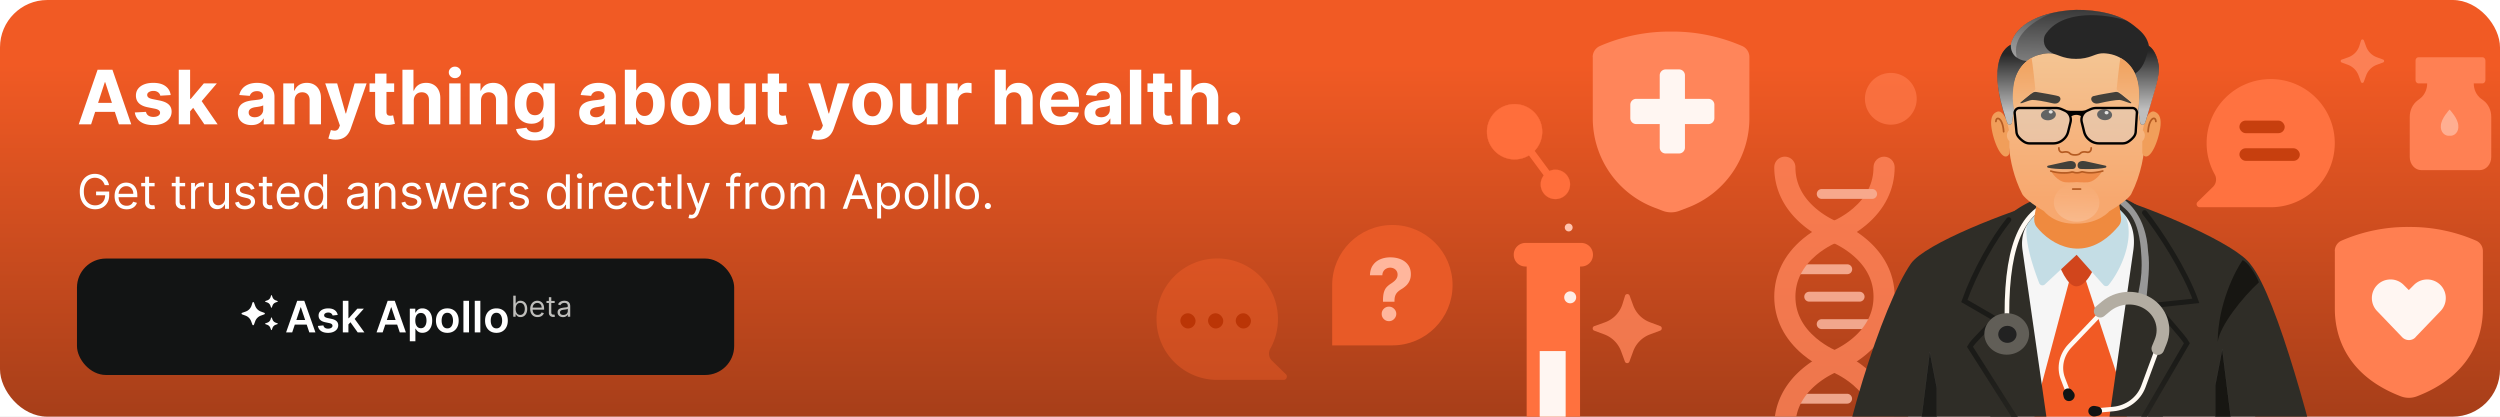 <svg xmlns="http://www.w3.org/2000/svg" width="1440" height="240" fill="none" viewBox="0 0 1440 240"><rect x="0" y="0" width="1440" height="240" fill="#808080" stroke="none"/><g clip-path="url(#clip0_3414_4795)"><path fill="#fff" d="M0 0h1440v240H0z"/><g clip-path="url(#clip1_3414_4795)"><path fill="#fff" d="M0 0h1450.55v241H0z"/><rect width="1440" height="240" fill="url(#paint0_linear_3414_4795)" rx="27.283"/><path fill="#FF7A4A" fill-opacity=".7" d="M1091.5 71.625c8.13-1.32 13.65-8.981 12.33-17.113-1.32-8.132-8.98-13.654-17.11-12.334-8.13 1.32-13.65 8.982-12.33 17.114 1.32 8.131 8.98 13.653 17.11 12.333Z"/><path fill="#FF855A" fill-opacity=".8" d="M936.03 170.361c.395-1.271 2.166-1.316 2.626-.068l2.061 5.6a16.438 16.438 0 0 0 9.687 9.74l5.869 2.184c1.208.449 1.208 2.167 0 2.617l-5.869 2.183a16.443 16.443 0 0 0-9.687 9.741l-2.172 5.901c-.447 1.214-2.155 1.214-2.602 0l-2.172-5.901a16.444 16.444 0 0 0-9.688-9.741l-5.785-2.152c-1.218-.453-1.205-2.19.019-2.624l6.059-2.15a16.448 16.448 0 0 0 10.193-10.629l1.461-4.701Z"/><path fill="#FF8A62" fill-opacity=".8" d="M1359.95 23.352c.25-.799 1.36-.828 1.65-.043l1.3 3.52a10.329 10.329 0 0 0 6.09 6.123l3.69 1.372c.76.283.76 1.362 0 1.645l-3.69 1.372a10.329 10.329 0 0 0-6.09 6.123l-1.37 3.71c-.28.763-1.35.763-1.63 0l-1.37-3.71a10.329 10.329 0 0 0-6.09-6.123l-3.63-1.353c-.77-.284-.76-1.376.01-1.649l3.81-1.351a10.338 10.338 0 0 0 6.4-6.681l.92-2.955Z"/><path fill="#FF713E" d="M871.921 146.651v.136a6.72 6.72 0 0 0 6.72 6.721h.72v100.624c0 8.405 6.813 15.22 15.22 15.22h.307c8.406 0 15.22-6.814 15.22-15.22V153.508h.72a6.72 6.72 0 0 0 6.72-6.721v-.136a6.72 6.72 0 0 0-6.72-6.72h-32.187a6.72 6.72 0 0 0-6.72 6.72Z"/><path fill="#FFC3AE" d="M903.877 133.27a2.255 2.255 0 1 0-.723-4.45 2.255 2.255 0 0 0 .723 4.45Z"/><path fill="#FFEDE6" d="M904.368 174.703a3.44 3.44 0 1 0 0-6.879 3.44 3.44 0 0 0 0 6.879Z"/><path fill="#FFF6F2" d="M901.821 202.224h-14.95v52.326a7.475 7.475 0 0 0 14.95 0v-52.326Z"/><path fill="#FF6E3B" stroke="#FF6E3B" stroke-width=".107" d="M887.576 107.635a8.446 8.446 0 1 0 16.629-2.967 8.446 8.446 0 0 0-16.629 2.967Z"/><path fill="#FF6E3B" stroke="#FF6E3B" stroke-width=".201" d="M856.756 78.679c1.542 8.641 9.798 14.397 18.439 12.855 8.642-1.542 14.398-9.797 12.856-18.439-1.542-8.642-9.798-14.397-18.439-12.855-8.642 1.542-14.397 9.797-12.856 18.439Z"/><path stroke="#FF6E3B" stroke-linecap="round" stroke-width="4.236" d="m869.871 71.356 24.007 32.515"/><path fill="#E85A27" d="M836.679 164.266c0-19.149-15.523-34.672-34.672-34.672-19.149 0-34.672 15.523-34.672 34.672v34.672h34.672c19.149 0 34.672-15.523 34.672-34.672Z"/><path fill="#FFB69C" d="M796.597 173.801v-.595c.012-2.04.192-3.666.542-4.879.362-1.212.886-2.192 1.574-2.938.688-.746 1.516-1.422 2.483-2.028.723-.467 1.37-.951 1.941-1.452a6.265 6.265 0 0 0 1.364-1.661 4.22 4.22 0 0 0 .508-2.064c0-.804-.193-1.51-.578-2.116a3.84 3.84 0 0 0-1.556-1.399 4.637 4.637 0 0 0-2.133-.489c-.758 0-1.475.169-2.151.507a4.103 4.103 0 0 0-1.662 1.469c-.431.641-.664 1.439-.699 2.395h-7.135c.058-2.331.618-4.255 1.679-5.77 1.061-1.528 2.465-2.664 4.214-3.411 1.749-.757 3.678-1.136 5.789-1.136 2.32 0 4.371.384 6.155 1.154 1.784.758 3.183 1.859 4.197 3.305 1.015 1.446 1.522 3.189 1.522 5.229 0 1.364-.228 2.576-.682 3.637a8.846 8.846 0 0 1-1.872 2.798c-.804.805-1.754 1.533-2.85 2.186-.921.548-1.679 1.12-2.273 1.714a5.824 5.824 0 0 0-1.312 2.064c-.28.781-.426 1.743-.437 2.885v.595h-6.628Zm3.463 11.192c-1.166 0-2.163-.408-2.991-1.224-.816-.828-1.218-1.819-1.206-2.973-.012-1.143.39-2.122 1.206-2.938.828-.816 1.825-1.224 2.991-1.224 1.107 0 2.081.408 2.92 1.224.839.816 1.265 1.795 1.277 2.938a4.075 4.075 0 0 1-.612 2.116 4.528 4.528 0 0 1-1.522 1.521 3.973 3.973 0 0 1-2.063.56Z"/><g opacity=".8"><path fill="#FFBEA7" d="M1081.19 186.701a2.837 2.837 0 0 0-2.84-2.837h-28.99a2.838 2.838 0 1 0 0 5.674h28.99c1.57 0 2.84-1.27 2.84-2.837ZM1032.1 229.659a2.837 2.837 0 0 0 2.84 2.837h29a2.837 2.837 0 1 0 0-5.674h-29a2.838 2.838 0 0 0-2.84 2.837Z"/><path fill="#FF855A" d="M1054.52 202.487c-.32.116-8.21 3.074-16.08 9.655-10.77 9.016-16.46 20.54-16.46 33.324l12.18.001c0-9.096 3.98-17.097 11.84-23.781 6.26-5.324 12.71-7.784 12.78-7.808.32-.117 8.21-3.074 16.07-9.656 10.78-9.017 16.47-20.54 16.47-33.325 0-12.785-5.69-24.308-16.47-33.325-7.86-6.581-15.75-9.539-16.09-9.661v-.002c-.17-.064-6.56-2.528-12.76-7.8-7.86-6.685-11.84-14.686-11.84-23.782 0-3.358-2.73-6.08-6.09-6.08a6.08 6.08 0 0 0-6.09 6.08c0 12.784 5.69 24.308 16.47 33.325 7.86 6.581 15.75 9.539 16.09 9.661v.002c.17.064 6.55 2.527 12.75 7.8 7.86 6.685 11.85 14.686 11.85 23.782 0 9.097-3.99 17.098-11.85 23.782-6.26 5.324-12.71 7.784-12.77 7.808Z"/><path fill="#FFBEA7" d="M1032.1 155.088a2.837 2.837 0 0 0 2.84 2.837h29a2.838 2.838 0 1 0 0-5.674h-29c-1.57 0-2.84 1.27-2.84 2.837ZM1073.99 170.894a2.845 2.845 0 0 0-2.85-2.836h-28.99a2.837 2.837 0 1 0 0 5.673h28.99c1.57 0 2.85-1.27 2.85-2.837Z"/><path fill="#FF855A" d="M1067.29 221.683c7.86 6.684 11.85 14.685 11.85 23.781h12.18c0-12.785-5.69-24.308-16.47-33.325-7.86-6.581-15.76-9.539-16.09-9.661-.05-.018-6.5-2.478-12.76-7.802-7.86-6.684-11.84-14.685-11.84-23.782s3.98-17.098 11.84-23.782c6.26-5.324 12.71-7.784 12.78-7.808.32-.116 8.21-3.074 16.07-9.655 10.78-9.017 16.47-20.541 16.47-33.325 0-3.358-2.73-6.08-6.09-6.08s-6.09 2.723-6.09 6.08c0 9.097-3.99 17.098-11.85 23.782-6.26 5.324-12.71 7.784-12.77 7.808-.32.116-8.21 3.074-16.08 9.656-10.77 9.016-16.46 20.54-16.46 33.324 0 12.785 5.69 24.308 16.46 33.325 7.87 6.582 15.76 9.539 16.09 9.662.05.018 6.5 2.478 12.76 7.802Z"/><path fill="#FFBEA7" d="M1081.19 111.725a2.837 2.837 0 0 0-2.84-2.837h-28.99a2.837 2.837 0 1 0 0 5.673h28.99c1.57 0 2.84-1.27 2.84-2.836Z"/></g><path fill="#F6F6F6" d="M1151.55 134.315c8.72-7.131 23.93-11.958 30.45-13.48l41.34-1.957 20.55 12.941 27.43 9.542a20.872 20.872 0 0 1 13.73 16.236l23.48 138.569h-217.34l18.54-132.158c1.37-9.739 8.01-17.661 17.53-20.151 9.11-2.386 19.02-5.222 24.29-9.542Z"/><path fill="#F15A24" d="M1198.01 156.606c0 .035 1.7-.084 1.83.035l25.56 77.629c.25.763.31 1.575.19 2.367l-5.44 33.893a5.038 5.038 0 0 1-4.97 4.227h-39.52l-3.91-36.104a4.942 4.942 0 0 1 .14-1.836l21.39-80.211h4.73Z"/><path fill="#D1451C" d="M1195.79 164.932c-5.08-.221-9.67-11.379-11.02-16.123-.24-.837.16-1.705.97-2.026 6.14-2.438 17.03-.997 21.52.098.9.218 1.4 1.055 1.14 1.937-1.34 4.554-6.44 16.382-12.61 16.114Z"/><path fill="#C4DDE5" d="M1174.57 163.073c-10.08-26.514-9.59-39.826.09-43.478l28.63-10.127a10.588 10.588 0 0 1 11.56 3.082l7.95 9.244c7.53 10.856 1.21 30.531-8.18 42.316-.76.954-2.19.952-3 .041l-15.48-17.388-18.3 17.061a2.022 2.022 0 0 1-3.27-.751Z"/><path fill="#2F2D27" d="M1234.72 137.908c-1.01-6.069-12.71-20.33-16.35-23.974 20.7 5.891 70.14 26.639 78.08 38.517 15.17 18.63 36.91 100.241 46.25 143.209h-103.93c-.92-13.908-3.03-151.683-4.05-157.752ZM1164.5 136.572c1.05-10.137 11.13-17.545 14.89-21.181-21.34 5.878-70.58 24.676-78.76 36.527-16.25 23.514-42.06 103.594-46.82 155.999l107.04-11.677c.95-13.878 3.02-153.558 3.65-159.668Z"/><path fill="#2F2D27" d="M1251.03 146.66c-7.89-25.066-24.48-30.974-29.6-33.21l-5 3.381c5.35 4.624 14.48 10.516 12.44 26.885l-21.69 151.356a2.736 2.736 0 0 0 2.71 3.129h8.02c1.08 0 2.06-.634 2.5-1.62l45.03-100.551a2.058 2.058 0 0 0-1.52-2.869l-24.26-4.311 18.92-8.27c1.85-.809 2.69-2.967 1.93-4.841-4-9.897-6.58-19.847-9.48-29.079ZM1142.76 146.659c7.89-25.066 28.12-31.009 33.24-33.244l4.84 4.041c-5.35 4.625-17.96 9.89-15.92 26.259l21.69 151.356a2.736 2.736 0 0 1-2.71 3.129h-9.55c-1.08 0-2.06-.634-2.51-1.62l-45.01-100.527a2.06 2.06 0 0 1 1.53-2.873l25.77-4.331-18.92-8.27c-1.85-.809-2.69-2.967-1.93-4.841 4-9.897 6.58-19.847 9.48-29.079Z"/><path stroke="url(#paint1_linear_3414_4795)" stroke-linecap="round" stroke-width="2.938" d="M1157.04 126.569c-8.74 10.866-19.41 29.509-25.58 46.782l16.71 9.685c.4.231.51.753.24 1.123-4.45 5.996-11.36 11.4-13.72 15.563l37.49 58.973"/><path stroke="url(#paint2_linear_3414_4795)" stroke-linecap="round" stroke-width="2.938" d="M1235.27 122.504c8.75 10.866 23.37 33.528 29.54 50.8l-22.98 2.449c4.42 6.273 15.38 17.612 17.83 21.935l-35.56 60.961"/><path stroke="#FFFAF3" stroke-width="2.667" d="M1179.24 117.609c-17.46 7.787-25.46 31.043-22.75 81.025"/><ellipse cx="12.842" cy="11.987" fill="#615E57" rx="12.842" ry="11.987" transform="matrix(.979 .203 -.234 .972 1146.11 178.093)"/><ellipse cx="5.269" cy="4.918" fill="#222" rx="5.269" ry="4.918" transform="matrix(.979 .203 -.234 .972 1152.26 186.742)"/><path stroke="#FFFAF3" stroke-width="2.605" d="m1208.13 236.434 9.07-.827c7.9-.72 14.72-5.785 17.35-12.877l9.88-26.68c2.96-8.003-.23-16.711-7.72-21.074-7.92-4.612-18.4-3.078-24.79 3.629l-19.6 20.55c-4.97 5.218-6.55 12.513-4.09 18.948l3.32 8.676"/><path fill="#121414" d="m1194.39 225.925-.92-1.164c-.73-.928-1.99-1.285-3.15-.893-1.41.478-2.26 1.916-1.96 3.323l.32 1.451c.41 1.939 2.56 2.951 4.43 2.089 1.89-.876 2.52-3.226 1.28-4.806ZM1206.78 233.86l1.64.317c1.29.25 2.25 1.268 2.35 2.487.1 1.32-.83 2.505-2.22 2.801l-1.62.348c-2.12.454-4.14-1.107-4.06-3.129.08-1.866 1.93-3.206 3.91-2.824Z"/><path fill="#1B1B18" stroke="#4B4A48" stroke-linecap="round" stroke-linejoin="round" stroke-width=".091" d="m1115.62 223.538-4.07-20.841-11.71 92.962h15.78v-72.121Z"/><path fill="#171612" stroke="#4B4A48" stroke-linecap="round" stroke-linejoin="round" stroke-width=".091" d="m1275.95 222.126 4.07-20.954 11.71 93.47h-15.78v-72.516Z"/><path fill="#EF8A3F" d="M1171.82 124.892c2.18-12.418 2.79-17.894 2.08-21.897l45.12 2.084 2.7 20.336c.22 1.661-.22 3.365-1.29 4.654-19.2 23.083-39.42 10.791-47.38.537-1.25-1.611-1.58-3.707-1.23-5.714Z"/><path fill="#989898" d="M1233.43 147.62c-1.12-23.34-8.6-26.267-12.16-29.961 1.53-1.016.08-2.919 1.1-3.681 2.98 2.357 13.76 9.95 14.93 30.877 1.25 8.487-.11 17.629-1.11 28.474h-4.76c-.58-5.737 2.94-10.588 2-25.709Z"/><path stroke="#B3ADA2" stroke-linecap="round" stroke-width="7.307" d="m1209.72 179.246 3.21-2.673c6.78-5.648 16.64-6.422 24.09-1.892v0c7.74 4.71 10.86 13.911 7.51 22.154l-1.61 3.945"/><path fill="#171612" d="M1277.4 197.016c0-21.534 10.17-41.406 14.38-47.197 4.67 2.329 9.08 11.663 9.34 12.809-9.34 8.552-22.51 24.906-23.72 34.388Z"/><path fill="url(#paint3_linear_3414_4795)" d="m1233.84 28.15.95 36.625s4.5 23.97-7.21 47.011c0 0-1.53 3.38-12.53 9.83 0 0-6.01 7.229-18.85 7.184-12.96.664-18.85-7.184-18.85-7.184-11-6.45-12.54-9.83-12.54-9.83-4.8-9.44-6.87-19.038-7.65-27.077-3.65-10.03-2.2-15.053-2.2-15.053l3.59-41.507h75.31-.02Z"/><path fill="url(#paint4_linear_3414_4795)" d="M1209.26 117.036c.18-6.101-5.55-11.219-12.8-11.442-7.24-.222-13.27 4.554-13.45 10.65-.19 6.1 5.54 11.223 12.79 11.441 7.25.218 13.27-4.554 13.45-10.649h.01Z"/><path fill="#B55B22" d="M1204.51 84.706c-.28.01-.5.241-.49.523.03.769-.19 1.37-.63 1.715-.35.273-.79.355-1.23.228l-.08-.014c-.78-.145-2.89-.532-4.27.878-.42.432-1.36.696-2.5.7-1.21.023-2.23-.245-2.67-.7-1.37-1.415-3.48-1.023-4.28-.878l-.07.014c-.45.127-.9.045-1.24-.228-.43-.341-.65-.946-.63-1.715a.5.5 0 0 0-.48-.523c-.26-.023-.51.205-.52.482-.04 1.092.32 1.993 1.02 2.539.59.468 1.36.614 2.11.405.71-.132 2.37-.433 3.38.596.81.832 2.26.987 3.12.996h.37c.86-.014 2.31-.178 3.11-.996 1.01-1.029 2.67-.728 3.36-.596.76.213 1.53.063 2.13-.405.69-.542 1.05-1.442 1.02-2.539-.01-.273-.24-.514-.53-.482h.01-.01Z"/><path fill="#EB762E" fill-opacity=".6" d="M1210.46 99.036h-28.62c-.31 0 3.21 5.578 8.03 5.973 2.06.173 6.28-.127 6.28-.127s4.2.296 6.27.127c4.83-.386 8.35-5.973 8.04-5.973Z"/><path fill="#121414" d="M1216.56 66.421c.15-1.728-1.67-3.284-4.05-3.48-2.39-.19-4.43 1.051-4.57 2.78-.14 1.729 1.67 3.284 4.05 3.48 2.39.196 4.43-1.05 4.57-2.78Z"/><path fill="#E7E7E5" d="M1214.54 64.916c.01-.541-.5-.991-1.15-.996-.64 0-1.16.428-1.16.974 0 .54.51.987 1.15.996.63 0 1.16-.428 1.16-.974Z"/><path fill="#42403A" d="M1170.53 57.568c-1.13.023-3.79 1.123-5.77 1.77-1.37.44-1.4-.187-.25-1.042 2.12-1.556 4.64-3.904 6.48-4.986.66-.396 1.45-.428 2.21-.291 3.21.568 8.96 1.464 12.24 2.306 1.35.35 1.78 1.742.97 2.889-.04.064-.08.118-.12.182-.87 1.215-2.3 1.487-3.75 1.146-5.24-1.233-9.96-2.02-12.02-1.974h.01ZM1220.83 57.568c-2.06-.041-6.77.741-12.02 1.974-1.45.341-2.87.069-3.74-1.146-.04-.064-.09-.118-.13-.182-.8-1.147-.37-2.539.97-2.889 3.28-.842 9.02-1.738 12.25-2.306.76-.137 1.54-.105 2.2.29 1.84 1.083 4.36 3.43 6.48 4.987 1.16.855 1.12 1.483-.25 1.041-1.97-.65-4.63-1.747-5.77-1.77h.01Z"/><path fill="#121414" d="M1180.22 69.261c2.37-.264 4.15-1.879 3.95-3.598-.2-1.72-2.27-2.903-4.65-2.639-2.38.264-4.15 1.879-3.95 3.599.19 1.72 2.27 2.902 4.65 2.634v.004Z"/><path fill="#E7E7E5" d="M1182.37 64.456c.01-.541-.51-.992-1.14-1-.64 0-1.17.427-1.17.973-.01.541.51.991 1.14.996.64 0 1.17-.428 1.17-.974v.005Z"/><path fill="#42403A" d="m1201.27 92.885 11.55 2.548c.63.137.58 1.046-.06 1.151-4.75 1.16-14.25.728-14.25.728-1.83-.09-1.81-1.874-1.81-1.874-.18-3.098 3.37-2.825 4.57-2.557v.004ZM1195.71 95.45s.01 1.783-1.81 1.874c0 0-9.5.428-14.25-.728-.64-.109-.68-1.014-.06-1.15l11.55-2.548c1.2-.264 4.75-.537 4.57 2.556v-.004Z"/><path fill="#B55B22" d="M1198.42 109.418h-4.54c-.28 0-.5-.223-.5-.501 0-.277.22-.5.5-.5h4.54c.28 0 .5.223.5.5 0 .278-.22.501-.5.501Z"/><path fill="#F19E5A" d="M1157.43 81.342a4.516 4.516 0 0 1-.47-6.105l.18-.241c-2.3-12.383-6.51-10.727-6.51-10.727-2.77.9-4.38 3.466-3.51 9.462 1.27 8.207 5.57 18.101 9.08 16.177.78-.427 1.22-1.301 1.22-2.193v-6.377l.01.004Z"/><path fill="#B55B22" d="M1154.11 76.371h.02c.28-.014.49-.25.48-.528-.3-5.332-2.15-8.12-3.82-8.12h-.01c-.75 0-1.58.596-1.65 2.238-.01.277.2.514.48.519.27.009.51-.2.52-.478.04-.773.29-1.283.65-1.283.84 0 2.55 2.097 2.83 7.179.02.273.24.473.5.473Z"/><path fill="#F19E5A" d="M1233.97 87.71c0 .893.44 1.766 1.23 2.194 3.51 1.92 7.82-7.97 9.09-16.173.87-5.991-.73-8.557-3.51-9.462 0 0-4.21-1.656-6.52 10.727l.19.241a4.507 4.507 0 0 1-.48 6.105v6.378-.01Z"/><path fill="#B55B22" d="M1237.3 76.354h-.03a.506.506 0 0 1-.48-.527c.3-5.332 2.15-8.12 3.82-8.12h.01c.75 0 1.58.595 1.65 2.237.01.278-.2.514-.47.519a.49.49 0 0 1-.52-.478c-.04-.773-.3-1.283-.66-1.283-.84 0-2.54 2.098-2.82 7.18a.503.503 0 0 1-.5.472Z"/><path fill="#262626" d="m1236.09 69.232 5.76-19.916c.99-3.653 2.1-8.539 1.47-12.274-1.33-7.965-5.4-10.527-5.51-10.527-.86-4.499-3.42-7.588-6.95-10.385-.01-.01-2.12-1.71-2.13-1.72-7.79-6.178-20.31-8.793-32.94-8.725-19.62.8-35.05 8.116-37.56 20.107 0 0-14.29 5.19-3.98 39.291 1.91 5.769 1.91 5.555 2.15 6.078.43.582 1.09.823 1.73.523.3-.168.6-.46.73-.85l.83-5.746c.3-.933.36-1.92.2-2.889-.45-2.652-.86-8.152.12-14.002.69-4.08 2.45-7.93 5.24-10.986 3.78-4.15 7.98-5.496 11.66-6.224 4.92-.787 6.51.141 10.15 1.456 1.79.646 5 1.551 8.73 1.474 3.72.077 6.94-.828 8.73-1.474 3.64-1.31 5.24-2.243 10.14-1.456 8.85 1.42 15.43 8.47 16.9 17.205.99 5.85.57 11.35.12 14.002-.16.97-.09 1.957.21 2.89 0 0 .74 4.871.75 4.871l.13.897c.13.39.38.668.67.837.73.418 1.67.036 1.99-.746.23-.564.56-1.402.65-1.72"/><g opacity=".7"><path fill="url(#paint5_linear_3414_4795)" d="M1243.04 35.561c-1.12-5.145-3.55-8.257-5.23-9.048-1.55 8.234-3.83 13.192-8.02 15.899 1 2.657 1.25 3.007 1.79 5.727.98 5.85.56 11.35.11 14.007-.15.97-.09 1.956.21 2.889 0 0 .73 4.877.74 4.877l.14.941c.13.392.37.67.67.837.73.419 1.69.041 2-.787.23-.564.55-1.405.64-1.724 4.28-14.716 7.44-23.655 7.43-28.841l-.08-2.239-.4-2.538Z"/></g><g opacity=".7"><path fill="url(#paint6_linear_3414_4795)" d="M1167.46 35.164c-3.26-.7-9.36-1.815-9.23-9.371-4.17 2.356-13.79 10.363-2.61 43.372.09.318.42 1.155.65 1.72.32.782 1.19 1.173 1.93.759.29-.168.54-.446.66-.837l.14-.896.75-4.877c.31-.933.37-1.92.21-2.889-.45-2.652-.87-8.152.11-14.007.52-4.198 3.78-10.636 7.39-12.974Z"/></g><path fill="url(#paint7_linear_3414_4795)" fill-opacity=".4" d="M1182.94 30.974c-6.59-3.053-6.15-8.398-5.03-10.74 9.56-15.354 35.51-12.206 47.19-8.29 0-.013-.62-.313-.62-.327-2.7-1.465-5.1-2.356-8.17-3.339-9.05-2.798-21.76-3.644-33.05-1.083-10.84 2.32-20.75 7.197-24.33 16.173-1.17 2.697-.83 5.19.56 7.438 2.06 3.334 6.1 4.226 7.86 4.348 2.53-2.151 9.13-5.536 15.58-4.194h.01v.014Z"/><path fill="url(#paint8_linear_3414_4795)" d="M1170.2 33.353c-14.43 7.811-10.26 28.883-10.26 28.883L1172 51.964c.24-.205.36-.51.33-.819-.23-2.374-1.29-12.696-2.13-17.792Z" opacity=".85"/><path fill="#B55B22" d="M1188.82 100.088c-2.37 0-5.12-.323-7.71-1.1a.469.469 0 0 1-.31-.592.468.468 0 0 1 .59-.319c4.28 1.283 9.16 1.274 11.58.615.5-.137 1.08-.096 1.7.118.88.31 2.46.368 3.97-.187.38-.136.76-.168 1.13-.086 2.67.582 5.36.95 11.33-.5.25-.064.51.095.58.35.06.255-.1.514-.35.578-6.17 1.501-8.98 1.114-11.76.504a1.06 1.06 0 0 0-.59.05c-1.52.56-3.34.637-4.62.196-.3-.104-.74-.205-1.14-.095-1.11.304-2.64.477-4.39.477l-.01-.009Z"/><path fill="url(#paint9_linear_3414_4795)" d="M1221.35 33.353c14.58 7.48 10.26 28.883 10.26 28.883l-12.05-10.272a.96.96 0 0 1-.34-.819c.24-2.374 1.3-12.696 2.13-17.792Z" opacity=".85"/><g opacity=".4"><path fill="#D9D9D9" d="m1161.48 75.953-1.02-10.695a2.795 2.795 0 0 1 2.78-3.057h20.93c1.19 0 2.37.25 3.45.737l1.76.787a5.744 5.744 0 0 1 3.23 6.61l-1.36 5.536a8.482 8.482 0 0 1-2.73 4.436l-.28.236a8.472 8.472 0 0 1-5.5 2.03h-13.71c-1.18 0-2.34-.355-3.32-1.015l-.21-.146a12.932 12.932 0 0 1-2.93-2.716c-.61-.791-1-1.746-1.09-2.747v.004Z"/></g><g opacity=".4"><path fill="#D9D9D9" d="m1230.17 75.921.69-10.886a2.66 2.66 0 0 0-2.65-2.825h-20.68c-1.19 0-2.36.25-3.45.737l-1.76.787a5.744 5.744 0 0 0-3.23 6.61l1.36 5.536a8.562 8.562 0 0 0 2.74 4.436l.27.236a8.472 8.472 0 0 0 5.5 2.03h13.71c1.18 0 2.34-.356 3.32-1.015l.26-.178c1.08-.728 2.04-1.62 2.84-2.643a5.123 5.123 0 0 0 1.08-2.825Z"/></g><path fill="#000" d="M1230.64 62.571a3.29 3.29 0 0 0-2.43-1.05h-20.68c-1.29 0-2.55.268-3.73.796l-1.76.787c-.2.086-.39.186-.57.29-.84.278-1.74.424-2.64.424h-6.08c-.82 0-1.63-.123-2.41-.355-.22-.127-.44-.25-.68-.36l-1.76-.786a9.097 9.097 0 0 0-3.73-.797h-20.93c-.98 0-1.92.414-2.57 1.138a3.489 3.489 0 0 0-.89 2.67l1.02 10.7c.1 1.132.53 2.206 1.23 3.107.87 1.11 1.91 2.074 3.08 2.866l.22.14a6.597 6.597 0 0 0 3.7 1.134h13.71c2.17 0 4.28-.778 5.94-2.198l.28-.236a9.158 9.158 0 0 0 2.96-4.795l1.36-5.536a6.43 6.43 0 0 0-.14-3.54 5.408 5.408 0 0 1 5.45-.109 6.535 6.535 0 0 0-.18 3.649l1.36 5.536a9.14 9.14 0 0 0 2.96 4.795l.27.24a9.214 9.214 0 0 0 5.95 2.194h13.7c1.33 0 2.61-.392 3.72-1.133l.25-.173a13.424 13.424 0 0 0 3.01-2.789 5.853 5.853 0 0 0 1.22-3.207l.01-.186.68-10.709a3.349 3.349 0 0 0-.9-2.502v-.005Zm-38.69 7.607-1.37 5.54a7.76 7.76 0 0 1-2.51 4.076l-.27.237a7.812 7.812 0 0 1-5.05 1.865h-13.71c-1.05 0-2.07-.31-2.94-.9l-.22-.142a12.115 12.115 0 0 1-2.76-2.57 4.458 4.458 0 0 1-.95-2.356l-1.02-10.732c-.06-.596.13-1.174.53-1.615a2.1 2.1 0 0 1 1.55-.687h20.94c1.1 0 2.16.228 3.17.678l1.76.787a5.051 5.051 0 0 1 2.84 5.819h.01Zm37.53 5.695v.114c-.08.855-.4 1.66-.93 2.338-.77.97-1.67 1.81-2.69 2.498l-.26.172c-.87.587-1.89.901-2.94.901h-13.7c-1.85 0-3.64-.664-5.05-1.865l-.28-.241a7.76 7.76 0 0 1-2.51-4.076l-1.36-5.536a5.035 5.035 0 0 1 2.84-5.819l1.76-.787a7.713 7.713 0 0 1 3.17-.678h20.68a1.947 1.947 0 0 1 1.95 2.093l-.68 10.886Z"/><path fill="url(#paint10_linear_3414_4795)" fill-opacity=".4" d="M1161.69 33.153s-3.25-1.365-3.47-7.233c1.34-7.698 9.48-15.5 24.48-18.593 0 0-25.4 8.825-21.01 25.826Z" opacity=".8"/><path fill="#FF855A" d="M917.438 32.866v35.225a55.062 55.062 0 0 0 35.317 51.425l4.814 1.852a13.674 13.674 0 0 0 9.952 0l4.814-1.852c21.292-8.192 35.315-28.651 35.315-51.425V32.866c0-2.73-1.57-5.184-4.02-6.295-12.965-5.647-26.991-8.517-41.108-8.378a100.357 100.357 0 0 0-41.103 8.378c-2.454 1.111-4.027 3.61-4.027 6.295h.046Z"/><path fill="#FFF6F2" d="M939.054 60.343a3.41 3.41 0 0 1 3.411-3.41h41.605a3.41 3.41 0 0 1 3.411 3.41v7.707a3.41 3.41 0 0 1-3.411 3.41h-41.605a3.41 3.41 0 0 1-3.411-3.41v-7.707Z"/><path fill="#FFF6F2" d="M967.119 39.982a3.41 3.41 0 0 1 3.41 3.41V85a3.41 3.41 0 0 1-3.41 3.41h-7.707a3.41 3.41 0 0 1-3.411-3.41V43.393a3.41 3.41 0 0 1 3.411-3.41h7.707Z"/><path fill="#FF7F51" d="M1344.87 144.604v33.295c0 16.275 7.13 38.501 37.93 50.357a12.94 12.94 0 0 0 9.41 0c30.8-11.856 37.93-34.213 37.93-50.357v-33.295c0-2.581-1.49-4.9-3.81-5.95a94.98 94.98 0 0 0-38.85-7.919 94.847 94.847 0 0 0-38.85 7.919c-2.32 1.05-3.8 3.413-3.8 5.95h.04Z"/><path fill="#FFF6F2" d="M1391.36 194.248c-1 1.067-2.38 1.636-3.84 1.636a5.34 5.34 0 0 1-3.84-1.636l-14.33-14.936a10.764 10.764 0 0 1-2.03-12.412c1.56-3.094 4.48-5.263 7.89-5.797 3.42-.569 6.9.569 9.32 3.023l2.95 2.952 2.95-2.952a10.797 10.797 0 0 1 9.32-3.023c3.42.569 6.37 2.703 7.9 5.797 2.06 4.125 1.24 9.14-2.03 12.412l-14.33 14.936h.07Z"/><path fill="#FF8053" d="M1391.35 34.85c0-1.03.76-1.883 1.68-1.883h36.88c.92 0 1.68.854 1.68 1.883v11.302c0 1.03-.76 1.883-1.68 1.883h-36.88c-.92 0-1.68-.854-1.68-1.883V34.85ZM1429.06 56.825c-2.62-1.959-4.18-5.249-4.18-8.79h-26.82c0 3.541-1.57 6.831-4.18 8.79l-1.39 1.055c-2.79 2.11-4.47 5.625-4.47 9.393v23.2c0 4.17 3 7.534 6.71 7.534h33.52c3.72 0 6.71-3.365 6.71-7.534v-23.2c0-3.767-1.68-7.309-4.47-9.393l-1.41-1.055h-.02Z"/><path fill="#FFAE91" d="M1415.99 72.521c.16 1.557-.31 3.09-1.29 4.194-.99 1.105-2.35 1.633-3.74 1.457-1.38.176-2.75-.352-3.73-1.457s-1.45-2.637-1.3-4.194c0-4.169 5.03-9.418 5.03-9.418s5.03 5.25 5.03 9.418Z"/><path fill="#FF7240" d="M1307.92 45.544c-20.39 0-36.91 16.526-36.91 36.91 0 6.55 1.7 12.702 4.7 18.035a5.964 5.964 0 0 1-1.06 7.171l-8.86 8.654c-1.14 1.113-.35 3.049 1.24 3.049h40.89c20.38 0 36.91-16.525 36.91-36.91 0-20.384-16.53-36.91-36.91-36.91Z"/><rect width="26.095" height="7.249" x="1289.9" y="69.457" fill="#C73F0E" rx="3.624"/><rect width="34.794" height="7.249" x="1289.9" y="85.402" fill="#C73F0E" rx="3.624"/><path fill="#fff" d="M52.48 71.6h-7.117l10.845-31.417h8.56L75.598 71.6h-7.117l-7.87-24.238h-.245L52.48 71.6Zm-.444-12.35h16.813v5.186H52.036V59.25Zm46.277-4.494-5.982.368a3.091 3.091 0 0 0-.66-1.38c-.337-.42-.782-.752-1.335-.998-.541-.255-1.19-.383-1.948-.383-1.012 0-1.866.215-2.562.644-.695.42-1.043.982-1.043 1.688 0 .562.225 1.038.675 1.426.45.389 1.222.7 2.317.936l4.264.86c2.291.47 3.999 1.226 5.124 2.27 1.125 1.043 1.687 2.413 1.687 4.11 0 1.545-.455 2.9-1.365 4.066-.9 1.166-2.137 2.076-3.712 2.73-1.565.645-3.37.967-5.415.967-3.12 0-5.605-.65-7.456-1.948-1.84-1.31-2.92-3.089-3.237-5.339l6.428-.337c.194.95.665 1.677 1.411 2.178.747.49 1.703.736 2.869.736 1.145 0 2.066-.22 2.761-.66.706-.45 1.064-1.027 1.074-1.733-.01-.593-.26-1.079-.752-1.457-.49-.389-1.247-.685-2.27-.89l-4.08-.813c-2.302-.46-4.014-1.258-5.14-2.393-1.114-1.135-1.672-2.582-1.672-4.341 0-1.514.41-2.818 1.228-3.912.828-1.094 1.989-1.938 3.482-2.531 1.503-.593 3.262-.89 5.277-.89 2.976 0 5.318.63 7.026 1.887 1.718 1.258 2.72 2.97 3.006 5.139Zm10.574 10.063.015-7.839h.951l7.548-8.943h7.501l-10.14 11.843h-1.549l-4.326 4.94Zm-5.922 6.78V40.184h6.535V71.6h-6.535Zm14.727 0-6.934-10.262 4.357-4.617 10.232 14.88h-7.655Zm27.133.445c-1.503 0-2.843-.26-4.019-.782-1.176-.532-2.107-1.314-2.792-2.347-.675-1.043-1.012-2.342-1.012-3.896 0-1.31.24-2.409.72-3.299a5.845 5.845 0 0 1 1.964-2.147 9.515 9.515 0 0 1 2.823-1.227 21.501 21.501 0 0 1 3.344-.583 84.651 84.651 0 0 0 3.313-.4c.839-.132 1.447-.326 1.826-.582.378-.256.567-.634.567-1.135v-.092c0-.972-.306-1.724-.92-2.255-.603-.532-1.462-.798-2.577-.798-1.176 0-2.112.26-2.807.782-.696.512-1.156 1.156-1.381 1.933l-6.044-.49c.307-1.432.91-2.67 1.81-3.713.9-1.053 2.061-1.861 3.482-2.424 1.432-.572 3.089-.859 4.97-.859 1.31 0 2.562.154 3.759.46 1.207.307 2.275.783 3.206 1.427a6.931 6.931 0 0 1 2.224 2.485c.542 1.002.813 2.204.813 3.605V71.6h-6.197v-3.268h-.184a6.66 6.66 0 0 1-1.519 1.948c-.634.553-1.396.987-2.286 1.304-.889.307-1.917.46-3.083.46Zm1.872-4.51c.961 0 1.81-.189 2.546-.567.736-.389 1.314-.91 1.733-1.565.42-.654.629-1.396.629-2.224v-2.5c-.204.132-.485.255-.843.367-.348.103-.742.2-1.181.292-.44.082-.88.158-1.32.23l-1.196.169c-.767.112-1.437.291-2.01.537-.573.245-1.017.578-1.334.997-.318.409-.476.92-.476 1.534 0 .89.322 1.57.966 2.04.655.46 1.483.69 2.486.69Zm23.002-9.557V71.6h-6.535V48.037h6.228v4.157h.277a6.571 6.571 0 0 1 2.623-3.252c1.227-.808 2.715-1.212 4.464-1.212 1.636 0 3.063.358 4.28 1.074 1.217.716 2.163 1.739 2.838 3.068.675 1.32 1.012 2.894 1.012 4.725V71.6h-6.535V57.763c.01-1.442-.358-2.567-1.104-3.375-.747-.818-1.775-1.227-3.084-1.227-.879 0-1.657.189-2.331.567-.665.379-1.187.93-1.565 1.657-.368.716-.558 1.58-.568 2.593Zm23.528 22.459c-.828 0-1.605-.067-2.331-.2-.716-.123-1.309-.281-1.78-.475l1.473-4.879c.767.236 1.457.364 2.071.384.624.02 1.16-.123 1.61-.43.461-.306.834-.828 1.12-1.564l.384-.997-8.453-24.238h6.873l4.878 17.304h.245l4.925-17.304h6.918l-9.158 26.11c-.44 1.267-1.038 2.372-1.795 3.313a7.348 7.348 0 0 1-2.838 2.193c-1.145.522-2.526.783-4.142.783Zm33.81-32.399v4.909h-14.19v-4.909h14.19Zm-10.968-5.645h6.535v21.967c0 .603.092 1.074.276 1.411.184.328.44.558.767.69.338.134.726.2 1.166.2.307 0 .613-.025.92-.077.307-.061.542-.107.706-.138l1.028 4.863c-.328.102-.788.22-1.381.353-.593.143-1.314.23-2.163.26-1.575.062-2.955-.148-4.142-.628-1.176-.48-2.091-1.227-2.746-2.24-.654-1.012-.976-2.29-.966-3.835V42.392Zm22.266 15.585V71.6H231.8V40.183h6.351v12.011h.276c.532-1.39 1.391-2.48 2.577-3.267 1.187-.798 2.675-1.197 4.464-1.197 1.637 0 3.063.358 4.28 1.074 1.228.706 2.179 1.723 2.854 3.053.685 1.319 1.022 2.899 1.012 4.74V71.6h-6.535V57.763c.01-1.453-.358-2.583-1.104-3.39-.737-.808-1.77-1.212-3.099-1.212-.89 0-1.677.189-2.362.567-.675.379-1.207.93-1.596 1.657-.378.716-.572 1.58-.583 2.593ZM258.757 71.6V48.037h6.535V71.6h-6.535ZM262.04 45c-.972 0-1.805-.322-2.501-.967-.685-.654-1.027-1.437-1.027-2.347 0-.9.342-1.672 1.027-2.316.696-.655 1.529-.982 2.501-.982.971 0 1.8.327 2.485.982.695.644 1.043 1.416 1.043 2.316 0 .91-.348 1.693-1.043 2.347-.685.645-1.514.967-2.485.967Zm15.022 12.977V71.6h-6.535V48.037h6.228v4.157h.276a6.577 6.577 0 0 1 2.623-3.252c1.227-.808 2.715-1.212 4.464-1.212 1.637 0 3.063.358 4.28 1.074 1.217.716 2.163 1.739 2.838 3.068.675 1.32 1.013 2.894 1.013 4.725V71.6h-6.535V57.763c.01-1.442-.358-2.567-1.105-3.375-.746-.818-1.774-1.227-3.083-1.227-.88 0-1.657.189-2.332.567-.665.379-1.186.93-1.565 1.657-.368.716-.557 1.58-.567 2.593Zm30.952 22.95c-2.116 0-3.932-.292-5.445-.875-1.504-.573-2.7-1.355-3.59-2.347-.89-.992-1.467-2.107-1.733-3.344l6.044-.813c.184.47.475.91.874 1.32.399.408.926.735 1.58.98.665.257 1.473.384 2.424.384 1.421 0 2.592-.347 3.513-1.043.93-.685 1.396-1.835 1.396-3.451v-4.31h-.276c-.287.654-.716 1.272-1.289 1.855s-1.309 1.059-2.209 1.427c-.9.368-1.974.552-3.221.552-1.77 0-3.38-.409-4.833-1.227-1.442-.828-2.592-2.091-3.451-3.79-.849-1.707-1.273-3.865-1.273-6.473 0-2.669.434-4.898 1.304-6.688.869-1.79 2.024-3.13 3.466-4.02a8.963 8.963 0 0 1 4.771-1.334c1.32 0 2.424.225 3.314.675.89.44 1.605.992 2.147 1.657.553.654.977 1.299 1.274 1.933h.245v-3.958h6.489V71.83c0 2.004-.491 3.681-1.473 5.031-.981 1.35-2.342 2.363-4.08 3.038-1.728.685-3.718 1.028-5.968 1.028Zm.139-14.574c1.053 0 1.943-.26 2.669-.782.736-.532 1.299-1.289 1.687-2.27.399-.992.598-2.179.598-3.56 0-1.38-.194-2.577-.582-3.589-.389-1.023-.952-1.815-1.688-2.378-.736-.562-1.631-.843-2.684-.843-1.074 0-1.979.291-2.716.874-.736.573-1.293 1.37-1.672 2.393-.378 1.023-.567 2.204-.567 3.544 0 1.36.189 2.536.567 3.528.389.982.946 1.743 1.672 2.286.737.531 1.642.797 2.716.797Zm33.299 5.692c-1.503 0-2.843-.261-4.019-.783-1.176-.532-2.106-1.314-2.792-2.347-.675-1.043-1.012-2.342-1.012-3.896 0-1.31.24-2.409.721-3.299a5.842 5.842 0 0 1 1.963-2.147 9.537 9.537 0 0 1 2.823-1.227 21.522 21.522 0 0 1 3.344-.583 84.74 84.74 0 0 0 3.314-.4c.838-.132 1.447-.326 1.825-.582.379-.256.568-.634.568-1.135v-.092c0-.972-.307-1.724-.921-2.255-.603-.532-1.462-.798-2.577-.798-1.176 0-2.112.26-2.807.782-.696.512-1.156 1.156-1.381 1.933l-6.044-.49c.307-1.432.91-2.67 1.81-3.713.9-1.053 2.061-1.861 3.483-2.424 1.431-.572 3.088-.859 4.97-.859 1.309 0 2.562.154 3.758.46 1.207.307 2.276.783 3.206 1.427a6.934 6.934 0 0 1 2.225 2.485c.542 1.002.813 2.204.813 3.605V71.6h-6.198v-3.268h-.184a6.627 6.627 0 0 1-1.519 1.948c-.634.553-1.395.987-2.285 1.304-.89.307-1.918.46-3.084.46Zm1.872-4.51c.961 0 1.81-.19 2.546-.568.737-.389 1.315-.91 1.734-1.565.419-.654.629-1.396.629-2.224v-2.5c-.205.132-.486.255-.844.367a15.4 15.4 0 0 1-1.181.292c-.44.082-.88.158-1.319.23l-1.197.169c-.767.112-1.437.291-2.01.537-.572.245-1.017.578-1.334.997-.317.409-.476.92-.476 1.534 0 .89.322 1.57.967 2.04.654.46 1.483.69 2.485.69Zm16.59 4.065V40.183h6.535v11.812h.2c.286-.634.7-1.279 1.242-1.933.553-.665 1.268-1.217 2.148-1.657.89-.45 1.994-.675 3.313-.675 1.718 0 3.304.45 4.756 1.35 1.452.89 2.613 2.235 3.482 4.035.869 1.79 1.304 4.034 1.304 6.734 0 2.628-.424 4.848-1.273 6.658-.839 1.8-1.984 3.165-3.436 4.096-1.442.92-3.058 1.38-4.848 1.38-1.268 0-2.347-.21-3.237-.629-.879-.42-1.6-.946-2.163-1.58-.562-.644-.992-1.294-1.288-1.948h-.292V71.6h-6.443Zm6.397-11.782c0 1.401.195 2.623.583 3.667.389 1.043.951 1.856 1.688 2.439.736.572 1.631.859 2.684.859 1.064 0 1.964-.292 2.7-.875.736-.593 1.294-1.41 1.672-2.454.389-1.053.583-2.265.583-3.636 0-1.36-.189-2.556-.568-3.59-.378-1.032-.935-1.84-1.672-2.423-.736-.583-1.641-.874-2.715-.874-1.063 0-1.963.28-2.7.843-.726.563-1.283 1.36-1.672 2.393-.388 1.033-.583 2.25-.583 3.651Zm31.59 12.242c-2.383 0-4.444-.506-6.182-1.519-1.729-1.022-3.063-2.444-4.004-4.264-.941-1.831-1.412-3.953-1.412-6.367 0-2.434.471-4.56 1.412-6.381.941-1.83 2.275-3.252 4.004-4.265 1.738-1.023 3.799-1.534 6.182-1.534 2.382 0 4.438.512 6.166 1.534 1.739 1.013 3.079 2.434 4.02 4.265.94 1.82 1.411 3.947 1.411 6.381 0 2.414-.471 4.536-1.411 6.367-.941 1.82-2.281 3.242-4.02 4.264-1.728 1.013-3.784 1.519-6.166 1.519Zm.03-5.063c1.084 0 1.989-.306 2.716-.92.726-.624 1.273-1.472 1.641-2.546.378-1.074.568-2.296.568-3.667 0-1.37-.19-2.592-.568-3.666-.368-1.074-.915-1.923-1.641-2.547-.727-.623-1.632-.935-2.716-.935-1.094 0-2.014.312-2.761.935-.736.624-1.294 1.473-1.672 2.547-.368 1.074-.552 2.296-.552 3.666s.184 2.593.552 3.667c.378 1.074.936 1.922 1.672 2.546.747.614 1.667.92 2.761.92Zm30.926-5.43v-13.53h6.535V71.6h-6.274v-4.28h-.245a6.962 6.962 0 0 1-2.654 3.329c-1.228.838-2.726 1.257-4.495 1.257-1.575 0-2.961-.358-4.157-1.073-1.197-.716-2.132-1.734-2.807-3.053-.665-1.32-1.003-2.9-1.013-4.74V48.037h6.535v13.837c.01 1.39.384 2.49 1.12 3.298.736.808 1.723 1.212 2.961 1.212.787 0 1.523-.179 2.209-.537.685-.368 1.237-.91 1.656-1.626.43-.716.639-1.6.629-2.654Zm24.295-13.53v4.909h-14.189v-4.909h14.189Zm-10.968-5.645h6.535v21.967c0 .603.092 1.074.276 1.411.184.328.44.558.767.69.338.134.726.2 1.166.2.307 0 .614-.025.92-.077.307-.061.542-.107.706-.138l1.028 4.863c-.327.102-.788.22-1.381.353-.593.143-1.314.23-2.163.26-1.575.062-2.955-.148-4.142-.628-1.176-.48-2.091-1.227-2.746-2.24-.654-1.012-.976-2.29-.966-3.835V42.392Zm29.258 38.044c-.829 0-1.606-.067-2.332-.2-.716-.123-1.309-.281-1.779-.475l1.472-4.879c.767.236 1.458.364 2.071.384.624.02 1.161-.123 1.611-.43.46-.306.833-.828 1.12-1.564l.383-.997-8.452-24.238h6.872l4.878 17.304h.246l4.924-17.304h6.918l-9.158 26.11c-.439 1.267-1.038 2.372-1.794 3.313a7.362 7.362 0 0 1-2.838 2.193c-1.146.522-2.526.783-4.142.783Zm31.163-8.376c-2.382 0-4.443-.506-6.182-1.519-1.728-1.022-3.063-2.444-4.004-4.264-.94-1.831-1.411-3.953-1.411-6.367 0-2.434.471-4.56 1.411-6.381.941-1.83 2.276-3.252 4.004-4.265 1.739-1.023 3.8-1.534 6.182-1.534 2.383 0 4.439.512 6.167 1.534 1.739 1.013 3.078 2.434 4.019 4.265.941 1.82 1.412 3.947 1.412 6.381 0 2.414-.471 4.536-1.412 6.367-.941 1.82-2.28 3.242-4.019 4.264-1.728 1.013-3.784 1.519-6.167 1.519Zm.031-5.063c1.084 0 1.989-.306 2.715-.92.726-.624 1.274-1.472 1.642-2.546.378-1.074.567-2.296.567-3.667 0-1.37-.189-2.592-.567-3.666-.368-1.074-.916-1.923-1.642-2.547-.726-.623-1.631-.935-2.715-.935-1.094 0-2.015.312-2.761.935-.736.624-1.294 1.473-1.672 2.547-.368 1.074-.552 2.296-.552 3.666s.184 2.593.552 3.667c.378 1.074.936 1.922 1.672 2.546.746.614 1.667.92 2.761.92Zm30.926-5.43v-13.53h6.535V71.6h-6.274v-4.28h-.246a6.954 6.954 0 0 1-2.653 3.329c-1.228.838-2.726 1.257-4.495 1.257-1.575 0-2.961-.358-4.157-1.073-1.197-.716-2.133-1.734-2.808-3.053-.664-1.32-1.002-2.9-1.012-4.74V48.037h6.535v13.837c.01 1.39.383 2.49 1.12 3.298.736.808 1.723 1.212 2.96 1.212.788 0 1.524-.179 2.209-.537.686-.368 1.238-.91 1.657-1.626.43-.716.639-1.6.629-2.654ZM545.324 71.6V48.037h6.336v4.111h.245c.43-1.462 1.151-2.567 2.163-3.313 1.013-.757 2.178-1.136 3.498-1.136.327 0 .68.021 1.058.062.379.04.711.097.997.169v5.798a8.547 8.547 0 0 0-1.273-.245 11.436 11.436 0 0 0-1.488-.108c-.961 0-1.82.21-2.577.63a4.63 4.63 0 0 0-1.78 1.717c-.429.737-.644 1.586-.644 2.547v13.33h-6.535Zm34.209-13.622V71.6h-6.535V40.183h6.351v12.011h.276c.532-1.39 1.391-2.48 2.577-3.267 1.186-.798 2.674-1.197 4.464-1.197 1.636 0 3.063.358 4.28 1.074 1.227.706 2.178 1.723 2.853 3.053.685 1.319 1.023 2.899 1.013 4.74V71.6h-6.535V57.763c.01-1.453-.358-2.583-1.105-3.39-.736-.808-1.769-1.212-3.098-1.212-.89 0-1.678.189-2.363.567-.675.379-1.207.93-1.595 1.657-.379.716-.573 1.58-.583 2.593Zm31.16 14.082c-2.424 0-4.51-.491-6.259-1.473-1.739-.992-3.078-2.393-4.019-4.203-.941-1.82-1.412-3.973-1.412-6.458 0-2.424.471-4.551 1.412-6.382.941-1.83 2.265-3.257 3.973-4.28 1.718-1.023 3.733-1.534 6.044-1.534 1.554 0 3.002.25 4.341.752a9.64 9.64 0 0 1 3.529 2.224c1.012.992 1.799 2.24 2.362 3.743.562 1.493.844 3.242.844 5.247v1.794h-19.897v-4.05h13.745c0-.94-.204-1.774-.613-2.5a4.403 4.403 0 0 0-1.703-1.703c-.716-.419-1.55-.629-2.501-.629-.992 0-1.871.23-2.638.69a4.843 4.843 0 0 0-1.78 1.826c-.429.757-.649 1.6-.659 2.531v3.85c0 1.167.214 2.174.644 3.023a4.715 4.715 0 0 0 1.856 1.963c.798.46 1.744.69 2.838.69.726 0 1.391-.102 1.994-.306a4.14 4.14 0 0 0 1.55-.92c.429-.41.757-.91.982-1.504l6.044.399a8.256 8.256 0 0 1-1.887 3.804c-.941 1.074-2.158 1.913-3.651 2.516-1.483.593-3.196.89-5.139.89Zm21.798-.016c-1.503 0-2.843-.26-4.019-.782-1.176-.532-2.107-1.314-2.792-2.347-.675-1.043-1.012-2.342-1.012-3.896 0-1.31.24-2.409.721-3.299a5.834 5.834 0 0 1 1.963-2.147 9.526 9.526 0 0 1 2.823-1.227 21.501 21.501 0 0 1 3.344-.583 84.98 84.98 0 0 0 3.314-.4c.838-.132 1.447-.326 1.825-.582.378-.256.568-.634.568-1.135v-.092c0-.972-.307-1.724-.921-2.255-.603-.532-1.462-.798-2.577-.798-1.176 0-2.112.26-2.807.782-.696.512-1.156 1.156-1.381 1.933l-6.044-.49c.307-1.432.91-2.67 1.81-3.713.9-1.053 2.061-1.861 3.482-2.424 1.432-.572 3.089-.859 4.971-.859 1.309 0 2.562.154 3.758.46 1.207.307 2.276.783 3.206 1.427a6.943 6.943 0 0 1 2.225 2.485c.542 1.002.813 2.204.813 3.605V71.6h-6.198v-3.268h-.184a6.644 6.644 0 0 1-1.519 1.948c-.634.553-1.396.987-2.285 1.304-.89.307-1.918.46-3.084.46Zm1.872-4.51c.961 0 1.81-.189 2.546-.567.737-.389 1.314-.91 1.734-1.565.419-.654.629-1.396.629-2.224v-2.5c-.205.132-.486.255-.844.367-.348.103-.742.2-1.181.292-.44.082-.88.158-1.32.23l-1.196.169c-.767.112-1.437.291-2.01.537-.572.245-1.017.578-1.334.997-.317.409-.476.92-.476 1.534 0 .89.322 1.57.967 2.04.654.46 1.483.69 2.485.69Zm23.002-27.351V71.6h-6.535V40.183h6.535Zm17.768 7.854v4.909h-14.189v-4.909h14.189Zm-10.968-5.645h6.535v21.967c0 .603.092 1.074.276 1.411.184.328.44.558.767.69.338.134.726.2 1.166.2.307 0 .614-.025.92-.077.307-.061.542-.107.706-.138l1.028 4.863c-.327.102-.788.22-1.381.353-.593.143-1.314.23-2.163.26-1.575.062-2.955-.148-4.142-.628-1.176-.48-2.091-1.227-2.746-2.24-.654-1.012-.976-2.29-.966-3.835V42.392Zm22.266 15.585V71.6h-6.535V40.183h6.351v12.011h.276c.532-1.39 1.391-2.48 2.578-3.267 1.186-.798 2.674-1.197 4.464-1.197 1.636 0 3.063.358 4.279 1.074 1.228.706 2.179 1.723 2.854 3.053.685 1.319 1.022 2.899 1.012 4.74V71.6h-6.535V57.763c.011-1.453-.358-2.583-1.104-3.39-.737-.808-1.769-1.212-3.099-1.212-.89 0-1.677.189-2.362.567-.675.379-1.207.93-1.596 1.657-.378.716-.572 1.58-.583 2.593ZM710.673 72c-1.013 0-1.882-.358-2.608-1.074-.716-.727-1.074-1.596-1.074-2.608 0-1.002.358-1.861 1.074-2.577.726-.716 1.595-1.074 2.608-1.074.982 0 1.841.358 2.577 1.074.736.716 1.104 1.575 1.104 2.577 0 .675-.173 1.294-.521 1.856a3.975 3.975 0 0 1-1.335 1.335 3.515 3.515 0 0 1-1.825.49ZM60.302 106.618a6.989 6.989 0 0 0-.843-1.753 5.395 5.395 0 0 0-1.23-1.337 5.131 5.131 0 0 0-1.609-.843 6.402 6.402 0 0 0-1.976-.291 5.89 5.89 0 0 0-3.207.911c-.963.607-1.728 1.501-2.296 2.683-.569 1.183-.853 2.633-.853 4.351s.287 3.168.862 4.35c.575 1.182 1.353 2.076 2.335 2.684.982.607 2.086.91 3.314.91 1.136 0 2.138-.242 3.003-.726a5.153 5.153 0 0 0 2.035-2.074c.49-.898.736-1.954.736-3.168l.736.155h-5.968v-2.131h7.557v2.131c0 1.634-.349 3.055-1.046 4.263a7.227 7.227 0 0 1-2.868 2.81c-1.214.659-2.61.988-4.185.988-1.757 0-3.301-.413-4.632-1.24-1.324-.827-2.357-2.002-3.1-3.527-.736-1.524-1.104-3.333-1.104-5.425 0-1.57.21-2.981.63-4.234.426-1.26 1.026-2.332 1.801-3.217a7.87 7.87 0 0 1 2.752-2.034c1.06-.472 2.225-.708 3.498-.708a8.81 8.81 0 0 1 2.926.475c.91.31 1.72.753 2.431 1.327a7.562 7.562 0 0 1 1.793 2.045c.478.788.807 1.663.988 2.625h-2.48Zm12.64 13.952c-1.433 0-2.67-.317-3.71-.95-1.033-.639-1.831-1.53-2.393-2.674-.555-1.149-.833-2.486-.833-4.011 0-1.524.278-2.868.833-4.03.562-1.169 1.344-2.08 2.345-2.732 1.007-.659 2.183-.989 3.526-.989.776 0 1.54.13 2.297.388a5.686 5.686 0 0 1 2.063 1.259c.62.575 1.114 1.337 1.483 2.287.368.949.552 2.118.552 3.507v.969H67.634v-1.976h9.146c0-.84-.168-1.589-.504-2.248a3.796 3.796 0 0 0-1.415-1.56c-.607-.381-1.324-.572-2.15-.572-.911 0-1.7.226-2.365.679a4.46 4.46 0 0 0-1.52 1.743 5.125 5.125 0 0 0-.534 2.306v1.318c0 1.124.194 2.077.582 2.858.394.775.94 1.366 1.637 1.773.698.401 1.508.601 2.432.601.6 0 1.143-.084 1.628-.252.49-.174.913-.433 1.269-.775.355-.349.63-.782.823-1.298l2.21.62a4.895 4.895 0 0 1-1.173 1.976c-.549.562-1.227 1.001-2.035 1.318-.807.31-1.715.465-2.722.465Zm16.113-15.192v1.938h-7.712v-1.938h7.712Zm-5.464-3.565h2.286v14.184c0 .646.094 1.13.281 1.453.194.317.44.53.736.64.304.103.624.155.96.155.252 0 .458-.013.62-.039l.387-.078.465 2.054a4.643 4.643 0 0 1-.649.175c-.278.064-.63.097-1.056.097a4.599 4.599 0 0 1-1.899-.417 3.777 3.777 0 0 1-1.53-1.269c-.401-.569-.601-1.286-.601-2.151v-14.804Zm23.049 3.565v1.938h-7.712v-1.938h7.712Zm-5.465-3.565h2.287v14.184c0 .646.094 1.13.281 1.453.194.317.439.53.736.64.304.103.623.155.959.155.252 0 .459-.013.62-.039l.388-.078.465 2.054a4.627 4.627 0 0 1-.649.175c-.278.064-.63.097-1.056.097a4.598 4.598 0 0 1-1.899-.417 3.775 3.775 0 0 1-1.531-1.269c-.4-.569-.601-1.286-.601-2.151v-14.804Zm8.904 18.447v-14.882h2.209v2.248h.155c.271-.736.762-1.334 1.473-1.793.71-.458 1.511-.687 2.403-.687.168 0 .377.003.629.009.252.007.443.016.572.029v2.326a6.41 6.41 0 0 0-.533-.088 5.269 5.269 0 0 0-.862-.067c-.724 0-1.369.151-1.938.455a3.435 3.435 0 0 0-1.337 1.24c-.323.523-.484 1.121-.484 1.792v9.418h-2.287Zm19.53-6.085v-8.797h2.286v14.882h-2.286v-2.519h-.155c-.349.755-.891 1.398-1.628 1.928-.736.523-1.666.785-2.79.785-.93 0-1.757-.204-2.48-.611-.724-.413-1.292-1.033-1.706-1.86-.413-.833-.62-1.883-.62-3.149v-9.456h2.287v9.301c0 1.085.303 1.951.911 2.597.613.646 1.395.969 2.344.969.569 0 1.147-.146 1.735-.436.594-.291 1.091-.737 1.492-1.337.406-.601.61-1.367.61-2.297Zm17.015-5.464-2.053.581a3.844 3.844 0 0 0-.572-.998 2.775 2.775 0 0 0-1.008-.813c-.426-.214-.972-.32-1.637-.32-.911 0-1.67.21-2.277.63-.601.413-.901.939-.901 1.579 0 .568.207 1.017.62 1.347.413.329 1.059.603 1.938.823l2.209.543c1.33.323 2.322.817 2.974 1.482.653.659.979 1.508.979 2.548 0 .853-.246 1.615-.737 2.287-.484.671-1.162 1.201-2.034 1.588-.872.388-1.886.582-3.042.582-1.518 0-2.775-.33-3.769-.988-.995-.659-1.625-1.622-1.89-2.888l2.171-.542c.206.801.597 1.401 1.172 1.802.581.4 1.34.601 2.277.601 1.066 0 1.912-.226 2.538-.679.633-.458.95-1.007.95-1.647a1.73 1.73 0 0 0-.543-1.298c-.362-.355-.917-.62-1.666-.794l-2.481-.582c-1.362-.323-2.364-.823-3.003-1.501-.633-.685-.949-1.541-.949-2.568 0-.84.235-1.582.707-2.228.478-.646 1.127-1.153 1.947-1.521.827-.369 1.764-.553 2.81-.553 1.473 0 2.629.323 3.468.969.847.646 1.447 1.499 1.802 2.558Zm10.186-3.333v1.938h-7.713v-1.938h7.713Zm-5.465-3.565h2.287v14.184c0 .646.093 1.13.281 1.453.193.317.439.53.736.64.304.103.623.155.959.155.252 0 .459-.013.62-.039l.388-.078.465 2.054a4.666 4.666 0 0 1-.649.175c-.278.064-.63.097-1.056.097a4.598 4.598 0 0 1-1.899-.417 3.775 3.775 0 0 1-1.531-1.269c-.401-.569-.601-1.286-.601-2.151v-14.804Zm14.984 18.757c-1.434 0-2.671-.317-3.711-.95-1.034-.639-1.831-1.53-2.393-2.674-.556-1.149-.833-2.486-.833-4.011 0-1.524.277-2.868.833-4.03.562-1.169 1.343-2.08 2.344-2.732 1.008-.659 2.184-.989 3.527-.989.775 0 1.541.13 2.296.388a5.685 5.685 0 0 1 2.064 1.259c.62.575 1.114 1.337 1.482 2.287.368.949.553 2.118.553 3.507v.969h-11.472v-1.976h9.146c0-.84-.168-1.589-.504-2.248a3.788 3.788 0 0 0-1.414-1.56c-.607-.381-1.324-.572-2.151-.572-.911 0-1.699.226-2.364.679a4.457 4.457 0 0 0-1.521 1.743 5.128 5.128 0 0 0-.533 2.306v1.318c0 1.124.194 2.077.581 2.858.394.775.94 1.366 1.638 1.773.697.401 1.508.601 2.432.601.6 0 1.143-.084 1.627-.252a3.48 3.48 0 0 0 1.269-.775c.356-.349.63-.782.824-1.298l2.209.62a4.9 4.9 0 0 1-1.172 1.976c-.549.562-1.228 1.001-2.035 1.318-.807.31-1.715.465-2.722.465Zm15.259 0c-1.24 0-2.335-.313-3.284-.94-.95-.633-1.693-1.524-2.229-2.674-.536-1.156-.804-2.522-.804-4.098 0-1.563.268-2.92.804-4.07.536-1.149 1.282-2.037 2.238-2.664.956-.626 2.061-.94 3.314-.94.969 0 1.734.162 2.296.485.568.316 1.001.678 1.298 1.085.304.4.54.73.708.988h.193v-7.324h2.287v19.842H186.2v-2.287h-.271c-.168.272-.407.614-.717 1.027-.31.407-.753.772-1.328 1.095-.575.317-1.34.475-2.296.475Zm.31-2.054c.917 0 1.692-.239 2.325-.717.633-.485 1.115-1.153 1.444-2.006.329-.859.494-1.85.494-2.974 0-1.111-.161-2.083-.484-2.916-.323-.84-.801-1.492-1.434-1.957-.633-.472-1.415-.708-2.345-.708-.969 0-1.776.249-2.422.746-.639.491-1.121 1.16-1.444 2.006-.316.84-.474 1.783-.474 2.829 0 1.059.161 2.022.484 2.887.33.859.814 1.544 1.453 2.054.646.504 1.447.756 2.403.756Zm23.069 2.093c-.943 0-1.799-.178-2.568-.533a4.413 4.413 0 0 1-1.831-1.56c-.452-.685-.678-1.512-.678-2.48 0-.853.168-1.544.504-2.074a3.55 3.55 0 0 1 1.346-1.259 7.075 7.075 0 0 1 1.861-.679 22.8 22.8 0 0 1 2.063-.368 93.244 93.244 0 0 1 2.2-.261c.568-.065.981-.171 1.24-.32.264-.149.397-.407.397-.775v-.078c0-.956-.262-1.698-.785-2.228-.517-.53-1.301-.794-2.354-.794-1.092 0-1.948.239-2.568.717-.62.477-1.056.988-1.308 1.53l-2.17-.775c.388-.904.904-1.608 1.55-2.112a5.83 5.83 0 0 1 2.132-1.066 8.877 8.877 0 0 1 2.286-.31c.478 0 1.027.058 1.647.175.627.11 1.231.339 1.812.688.588.348 1.076.875 1.463 1.579.388.704.581 1.647.581 2.829v9.805h-2.286v-2.015h-.116c-.155.322-.414.668-.775 1.036-.362.368-.843.682-1.444.94-.601.258-1.334.388-2.199.388Zm.348-2.054c.905 0 1.667-.178 2.287-.533.626-.356 1.098-.814 1.414-1.376a3.507 3.507 0 0 0 .485-1.773v-2.093c-.097.116-.31.223-.64.32-.323.09-.697.171-1.123.242-.42.065-.83.123-1.231.175-.394.045-.714.083-.959.116a8.638 8.638 0 0 0-1.666.378c-.511.168-.924.423-1.241.765-.31.336-.465.794-.465 1.376 0 .794.294 1.395.882 1.802.594.4 1.347.601 2.257.601Zm12.932-7.247v8.952h-2.286v-14.882h2.209v2.325h.194a4.251 4.251 0 0 1 1.588-1.821c.711-.465 1.628-.698 2.752-.698 1.008 0 1.889.207 2.645.62.756.407 1.343 1.027 1.763 1.861.42.826.63 1.873.63 3.139v9.456h-2.286v-9.301c0-1.169-.304-2.08-.911-2.732-.607-.659-1.441-.989-2.5-.989-.73 0-1.382.159-1.957.475a3.403 3.403 0 0 0-1.347 1.386c-.329.607-.494 1.343-.494 2.209Zm24.214-2.597-2.054.581a3.811 3.811 0 0 0-.571-.998 2.784 2.784 0 0 0-1.008-.813c-.426-.214-.972-.32-1.637-.32-.911 0-1.67.21-2.277.63-.601.413-.901.939-.901 1.579 0 .568.207 1.017.62 1.347.413.329 1.059.603 1.938.823l2.209.543c1.33.323 2.322.817 2.974 1.482.653.659.979 1.508.979 2.548 0 .853-.246 1.615-.737 2.287-.484.671-1.162 1.201-2.034 1.588-.872.388-1.886.582-3.042.582-1.518 0-2.775-.33-3.769-.988-.995-.659-1.625-1.622-1.89-2.888l2.171-.542c.206.801.597 1.401 1.172 1.802.581.4 1.34.601 2.277.601 1.066 0 1.912-.226 2.538-.679.633-.458.95-1.007.95-1.647a1.73 1.73 0 0 0-.543-1.298c-.362-.355-.917-.62-1.666-.794l-2.481-.582c-1.362-.323-2.364-.823-3.003-1.501-.633-.685-.95-1.541-.95-2.568 0-.84.236-1.582.708-2.228.478-.646 1.127-1.153 1.947-1.521.827-.369 1.763-.553 2.81-.553 1.472 0 2.629.323 3.468.969.846.646 1.447 1.499 1.802 2.558Zm7.085 11.549-4.534-14.882h2.403l3.216 11.394h.155l3.178-11.394h2.442l3.139 11.355h.155l3.216-11.355h2.403l-4.534 14.882h-2.248l-3.255-11.433h-.233l-3.255 11.433h-2.248Zm24.529.31c-1.434 0-2.671-.317-3.71-.95-1.034-.639-1.832-1.53-2.394-2.674-.555-1.149-.833-2.486-.833-4.011 0-1.524.278-2.868.833-4.03.562-1.169 1.344-2.08 2.345-2.732 1.008-.659 2.183-.989 3.527-.989.775 0 1.54.13 2.296.388a5.694 5.694 0 0 1 2.064 1.259c.62.575 1.114 1.337 1.482 2.287.368.949.552 2.118.552 3.507v.969h-11.471v-1.976h9.146c0-.84-.168-1.589-.504-2.248a3.795 3.795 0 0 0-1.414-1.56c-.608-.381-1.325-.572-2.151-.572-.911 0-1.699.226-2.364.679a4.457 4.457 0 0 0-1.521 1.743 5.115 5.115 0 0 0-.533 2.306v1.318c0 1.124.193 2.077.581 2.858.394.775.94 1.366 1.637 1.773.698.401 1.509.601 2.432.601a4.95 4.95 0 0 0 1.628-.252 3.48 3.48 0 0 0 1.269-.775c.355-.349.63-.782.824-1.298l2.209.62a4.902 4.902 0 0 1-1.173 1.976c-.549.562-1.227 1.001-2.034 1.318-.808.31-1.715.465-2.723.465Zm9.64-.31v-14.882h2.209v2.248h.155c.272-.736.763-1.334 1.473-1.793.711-.458 1.511-.687 2.403-.687.168 0 .378.003.63.009.251.007.442.016.571.029v2.326a6.41 6.41 0 0 0-.533-.088 5.26 5.26 0 0 0-.862-.067c-.723 0-1.369.151-1.938.455a3.435 3.435 0 0 0-1.337 1.24c-.323.523-.484 1.121-.484 1.792v9.418h-2.287Zm20.693-11.549-2.054.581a3.816 3.816 0 0 0-.572-.998 2.772 2.772 0 0 0-1.007-.813c-.427-.214-.973-.32-1.638-.32-.911 0-1.67.21-2.277.63-.6.413-.901.939-.901 1.579 0 .568.207 1.017.62 1.347.414.329 1.06.603 1.938.823l2.209.543c1.331.323 2.322.817 2.974 1.482.653.659.979 1.508.979 2.548 0 .853-.245 1.615-.736 2.287-.485.671-1.163 1.201-2.035 1.588-.872.388-1.886.582-3.042.582-1.518 0-2.774-.33-3.769-.988-.995-.659-1.624-1.622-1.889-2.888l2.17-.542c.207.801.597 1.401 1.172 1.802.582.4 1.341.601 2.277.601 1.066 0 1.912-.226 2.539-.679.632-.458.949-1.007.949-1.647a1.73 1.73 0 0 0-.543-1.298c-.361-.355-.917-.62-1.666-.794l-2.48-.582c-1.363-.323-2.364-.823-3.004-1.501-.633-.685-.949-1.541-.949-2.568 0-.84.236-1.582.707-2.228.478-.646 1.127-1.153 1.947-1.521.827-.369 1.764-.553 2.81-.553 1.473 0 2.629.323 3.469.969.846.646 1.446 1.499 1.802 2.558Zm17.006 11.859c-1.241 0-2.335-.313-3.285-.94-.949-.633-1.692-1.524-2.228-2.674-.536-1.156-.804-2.522-.804-4.098 0-1.563.268-2.92.804-4.07.536-1.149 1.282-2.037 2.238-2.664.956-.626 2.06-.94 3.313-.94.969 0 1.735.162 2.297.485.568.316 1.001.678 1.298 1.085.303.4.539.73.707.988h.194v-7.324h2.286v19.842h-2.209v-2.287h-.271c-.168.272-.407.614-.717 1.027-.31.407-.752.772-1.327 1.095-.575.317-1.34.475-2.296.475Zm.31-2.054c.917 0 1.692-.239 2.325-.717.633-.485 1.114-1.153 1.443-2.006.33-.859.495-1.85.495-2.974 0-1.111-.162-2.083-.485-2.916-.323-.84-.801-1.492-1.434-1.957-.633-.472-1.414-.708-2.344-.708-.969 0-1.777.249-2.423.746-.639.491-1.12 1.16-1.443 2.006-.317.84-.475 1.783-.475 2.829 0 1.059.162 2.022.485 2.887.329.859.813 1.544 1.453 2.054.646.504 1.447.756 2.403.756Zm11.016 1.744v-14.882h2.286v14.882h-2.286Zm1.162-17.362c-.446 0-.83-.152-1.153-.456a1.463 1.463 0 0 1-.475-1.094c0-.427.159-.792.475-1.095a1.625 1.625 0 0 1 1.153-.456c.446 0 .827.152 1.143.456.323.303.485.668.485 1.095 0 .426-.162.791-.485 1.094a1.59 1.59 0 0 1-1.143.456Zm5.312 17.362v-14.882h2.209v2.248h.155c.271-.736.762-1.334 1.473-1.793.71-.458 1.511-.687 2.402-.687.168 0 .378.003.63.009.252.007.443.016.572.029v2.326a6.49 6.49 0 0 0-.533-.088 5.269 5.269 0 0 0-.862-.067c-.724 0-1.37.151-1.938.455a3.428 3.428 0 0 0-1.337 1.24c-.323.523-.485 1.121-.485 1.792v9.418h-2.286Zm15.938.31c-1.434 0-2.671-.317-3.711-.95-1.034-.639-1.831-1.53-2.393-2.674-.556-1.149-.833-2.486-.833-4.011 0-1.524.277-2.868.833-4.03.562-1.169 1.343-2.08 2.344-2.732 1.008-.659 2.184-.989 3.527-.989.775 0 1.541.13 2.296.388a5.685 5.685 0 0 1 2.064 1.259c.62.575 1.114 1.337 1.482 2.287.368.949.553 2.118.553 3.507v.969h-11.472v-1.976h9.146c0-.84-.168-1.589-.504-2.248a3.788 3.788 0 0 0-1.414-1.56c-.607-.381-1.324-.572-2.151-.572-.911 0-1.699.226-2.364.679a4.457 4.457 0 0 0-1.521 1.743 5.128 5.128 0 0 0-.533 2.306v1.318c0 1.124.194 2.077.581 2.858.394.775.94 1.366 1.638 1.773.697.401 1.508.601 2.432.601.6 0 1.143-.084 1.627-.252a3.48 3.48 0 0 0 1.269-.775c.356-.349.63-.782.824-1.298l2.209.62a4.9 4.9 0 0 1-1.172 1.976c-.549.562-1.228 1.001-2.035 1.318-.807.31-1.715.465-2.722.465Zm15.685 0c-1.395 0-2.596-.33-3.604-.988-1.007-.659-1.782-1.567-2.325-2.723-.543-1.156-.814-2.477-.814-3.963 0-1.511.278-2.845.833-4.001.562-1.163 1.344-2.07 2.345-2.722 1.008-.659 2.183-.989 3.527-.989 1.046 0 1.989.194 2.829.582.839.387 1.527.93 2.063 1.627.536.698.869 1.512.998 2.442h-2.286c-.175-.678-.562-1.279-1.163-1.802-.594-.53-1.395-.795-2.403-.795-.891 0-1.672.233-2.344.698-.666.458-1.185 1.108-1.56 1.947-.368.834-.552 1.812-.552 2.936 0 1.15.181 2.151.542 3.003.368.853.885 1.515 1.55 1.987.672.471 1.46.707 2.364.707a4.09 4.09 0 0 0 1.618-.31 3.336 3.336 0 0 0 1.231-.892c.336-.387.575-.852.717-1.395h2.286a5.296 5.296 0 0 1-.959 2.374c-.504.698-1.172 1.253-2.005 1.666-.827.407-1.79.611-2.888.611Zm15.667-15.192v1.938h-7.712v-1.938h7.712Zm-5.465-3.565h2.287v14.184c0 .646.094 1.13.281 1.453.194.317.439.53.736.64.304.103.624.155.959.155.252 0 .459-.013.621-.039l.387-.078.465 2.054a4.627 4.627 0 0 1-.649.175c-.278.064-.63.097-1.056.097a4.598 4.598 0 0 1-1.899-.417 3.775 3.775 0 0 1-1.531-1.269c-.4-.569-.601-1.286-.601-2.151v-14.804Zm11.51-1.395v19.842h-2.286v-19.842h2.286Zm5.661 25.422a4.99 4.99 0 0 1-1.037-.097c-.303-.058-.513-.116-.629-.174l.581-2.015c.555.142 1.046.194 1.473.155.426-.039.804-.229 1.133-.572.336-.336.643-.881.921-1.637l.426-1.163-5.503-14.959h2.48l4.108 11.859h.155l4.108-11.859h2.48l-6.317 17.052c-.284.769-.636 1.405-1.056 1.909-.42.51-.907.888-1.463 1.133-.549.246-1.169.368-1.86.368Zm28.015-20.462v1.938h-8.023v-1.938h8.023Zm-5.62 14.882v-16.936c0-.852.2-1.563.601-2.131.4-.569.92-.995 1.56-1.28a4.928 4.928 0 0 1 2.025-.425c.562 0 1.02.045 1.375.135.356.09.621.174.795.252l-.659 1.976a12.521 12.521 0 0 0-.484-.145 2.949 2.949 0 0 0-.795-.087c-.756 0-1.301.19-1.637.572-.33.381-.494.939-.494 1.676v16.393h-2.287Zm8.824 0v-14.882h2.209v2.248h.155c.271-.736.762-1.334 1.473-1.793.71-.458 1.511-.687 2.402-.687.168 0 .378.003.63.009.252.007.443.016.572.029v2.326a6.49 6.49 0 0 0-.533-.088 5.269 5.269 0 0 0-.862-.067c-.724 0-1.37.151-1.938.455a3.428 3.428 0 0 0-1.337 1.24c-.323.523-.484 1.121-.484 1.792v9.418h-2.287Zm15.744.31c-1.344 0-2.522-.32-3.536-.959-1.008-.64-1.796-1.534-2.364-2.684-.562-1.15-.843-2.493-.843-4.031 0-1.55.281-2.903.843-4.059.568-1.156 1.356-2.054 2.364-2.693 1.014-.64 2.192-.96 3.536-.96 1.343 0 2.519.32 3.527.96 1.014.639 1.802 1.537 2.364 2.693.568 1.156.852 2.509.852 4.059 0 1.538-.284 2.881-.852 4.031-.562 1.15-1.35 2.044-2.364 2.684-1.008.639-2.184.959-3.527.959Zm0-2.054c1.021 0 1.86-.262 2.519-.785s1.146-1.211 1.463-2.064a7.909 7.909 0 0 0 .475-2.771c0-.994-.159-1.921-.475-2.78-.317-.859-.804-1.554-1.463-2.083-.659-.53-1.498-.795-2.519-.795-1.021 0-1.86.265-2.519.795-.659.529-1.147 1.224-1.463 2.083a7.969 7.969 0 0 0-.475 2.78c0 .995.158 1.919.475 2.771.316.853.804 1.541 1.463 2.064.659.523 1.498.785 2.519.785Zm10.234 1.744v-14.882h2.209v2.325h.193c.31-.794.811-1.411 1.502-1.85.691-.446 1.521-.669 2.49-.669.982 0 1.799.223 2.451.669.659.439 1.173 1.056 1.541 1.85h.155a4.332 4.332 0 0 1 1.715-1.831c.762-.458 1.676-.688 2.741-.688 1.331 0 2.419.417 3.266 1.25.846.827 1.269 2.116 1.269 3.866v9.96h-2.287v-9.96c0-1.098-.3-1.883-.901-2.354-.601-.472-1.308-.708-2.122-.708-1.046 0-1.857.317-2.431.95-.575.626-.863 1.421-.863 2.383v9.689h-2.325v-10.193c0-.846-.275-1.527-.824-2.044-.549-.523-1.256-.785-2.121-.785a3.14 3.14 0 0 0-1.667.475c-.51.317-.923.756-1.24 1.318-.31.555-.465 1.198-.465 1.928v9.301h-2.286Zm32.51 0h-2.52l7.286-19.842h2.481l7.285 19.842h-2.519l-5.929-16.703h-.155l-5.929 16.703Zm.93-7.751H499v2.131h-10.153v-2.131Zm16.383 13.331v-20.462h2.209v2.364h.271c.168-.258.401-.588.698-.988.303-.407.736-.769 1.298-1.085.569-.323 1.337-.485 2.306-.485 1.253 0 2.358.314 3.313.94.956.627 1.702 1.515 2.239 2.664.536 1.15.804 2.507.804 4.07 0 1.576-.268 2.942-.804 4.098-.537 1.15-1.279 2.041-2.229 2.674-.949.627-2.044.94-3.284.94-.956 0-1.722-.158-2.296-.475-.575-.323-1.018-.688-1.328-1.095-.31-.413-.549-.755-.717-1.027h-.193v7.867h-2.287Zm2.248-13.021c0 1.124.164 2.115.494 2.974.329.853.81 1.521 1.443 2.006.633.478 1.409.717 2.326.717.956 0 1.753-.252 2.393-.756.646-.51 1.13-1.195 1.453-2.054.329-.865.494-1.828.494-2.887 0-1.046-.161-1.989-.484-2.829-.317-.846-.798-1.515-1.444-2.006-.639-.497-1.443-.746-2.412-.746-.93 0-1.712.236-2.345.708-.633.465-1.111 1.117-1.434 1.957-.323.833-.484 1.805-.484 2.916Zm20.423 7.751c-1.343 0-2.522-.32-3.536-.959-1.008-.64-1.796-1.534-2.364-2.684-.562-1.15-.843-2.493-.843-4.031 0-1.55.281-2.903.843-4.059.568-1.156 1.356-2.054 2.364-2.693 1.014-.64 2.193-.96 3.536-.96 1.344 0 2.519.32 3.527.96 1.014.639 1.802 1.537 2.364 2.693.568 1.156.853 2.509.853 4.059 0 1.538-.285 2.881-.853 4.031-.562 1.15-1.35 2.044-2.364 2.684-1.008.639-2.183.959-3.527.959Zm0-2.054c1.021 0 1.86-.262 2.519-.785s1.147-1.211 1.463-2.064a7.886 7.886 0 0 0 .475-2.771c0-.994-.158-1.921-.475-2.78-.316-.859-.804-1.554-1.463-2.083-.659-.53-1.498-.795-2.519-.795-1.02 0-1.86.265-2.519.795-.659.529-1.146 1.224-1.463 2.083a7.992 7.992 0 0 0-.474 2.78c0 .995.158 1.919.474 2.771.317.853.804 1.541 1.463 2.064.659.523 1.499.785 2.519.785Zm12.52-18.098v19.842h-2.286v-19.842h2.286Zm6.475 0v19.842h-2.287v-19.842h2.287Zm10.233 20.152c-1.343 0-2.522-.32-3.536-.959-1.008-.64-1.796-1.534-2.364-2.684-.562-1.15-.843-2.493-.843-4.031 0-1.55.281-2.903.843-4.059.568-1.156 1.356-2.054 2.364-2.693 1.014-.64 2.193-.96 3.536-.96 1.344 0 2.519.32 3.527.96 1.014.639 1.802 1.537 2.364 2.693.568 1.156.853 2.509.853 4.059 0 1.538-.285 2.881-.853 4.031-.562 1.15-1.35 2.044-2.364 2.684-1.008.639-2.183.959-3.527.959Zm0-2.054c1.021 0 1.86-.262 2.519-.785s1.147-1.211 1.463-2.064a7.886 7.886 0 0 0 .475-2.771c0-.994-.158-1.921-.475-2.78-.316-.859-.804-1.554-1.463-2.083-.659-.53-1.498-.795-2.519-.795-1.02 0-1.86.265-2.519.795-.659.529-1.146 1.224-1.463 2.083a7.992 7.992 0 0 0-.474 2.78c0 .995.158 1.919.474 2.771.317.853.804 1.541 1.463 2.064.659.523 1.499.785 2.519.785Zm11.9 1.899c-.478 0-.888-.171-1.23-.514a1.675 1.675 0 0 1-.514-1.23c0-.478.171-.888.514-1.231a1.678 1.678 0 0 1 1.23-.513c.478 0 .888.171 1.231.513.342.343.513.753.513 1.231 0 .316-.081.607-.242.872a1.802 1.802 0 0 1-.63.639 1.661 1.661 0 0 1-.872.233Z"/><rect width="378.552" height="67.071" x="44.335" y="148.92" fill="#121414" rx="16.692"/><g fill="#fff" clip-path="url(#clip2_3414_4795)"><path d="M145.417 174.329a.468.468 0 0 1 .885-.023l.695 1.877a5.526 5.526 0 0 0 3.265 3.265l1.978.732a.468.468 0 0 1 0 .877l-1.978.732a5.528 5.528 0 0 0-3.265 3.265l-.732 1.979a.468.468 0 0 1-.877 0l-.732-1.979a5.531 5.531 0 0 0-3.265-3.265l-1.95-.721a.468.468 0 0 1 .006-.88l2.042-.72a5.529 5.529 0 0 0 3.436-3.564l.492-1.575ZM156.143 170.167a.234.234 0 0 1 .443-.011l.392 1.06a2.979 2.979 0 0 0 1.758 1.758l1.111.411a.234.234 0 0 1 0 .439l-1.111.411a2.976 2.976 0 0 0-1.758 1.758l-.411 1.11a.233.233 0 0 1-.438 0l-.411-1.11a2.975 2.975 0 0 0-1.759-1.758l-1.096-.406a.234.234 0 0 1 .003-.44l1.147-.405a2.977 2.977 0 0 0 1.85-1.918l.28-.899ZM156.143 183.027a.234.234 0 0 1 .443-.012l.392 1.061a2.981 2.981 0 0 0 1.758 1.758l1.111.411a.233.233 0 0 1 0 .438l-1.111.411a2.98 2.98 0 0 0-1.758 1.759l-.411 1.11a.233.233 0 0 1-.438 0l-.411-1.11a2.98 2.98 0 0 0-1.759-1.759l-1.096-.405a.234.234 0 0 1 .003-.44l1.147-.405a2.977 2.977 0 0 0 1.85-1.918l.28-.899Z"/></g><path fill="#fff" d="M168.307 191.455h-3.521l6.411-18.209h4.072l6.419 18.209h-3.521l-4.863-14.475h-.142l-4.855 14.475Zm.116-7.139h9.602v2.649h-9.602v-2.649Zm26.095-2.908-2.934.32a2.37 2.37 0 0 0-.435-.836 2.18 2.18 0 0 0-.818-.631c-.344-.16-.765-.24-1.263-.24-.67 0-1.233.145-1.689.436-.451.29-.673.667-.667 1.129-.006.397.139.72.436.969.302.249.8.454 1.493.614l2.33.497c1.292.279 2.252.721 2.88 1.325.635.605.955 1.396.961 2.374-.006.86-.258 1.618-.756 2.276-.492.652-1.177 1.162-2.054 1.53-.877.367-1.885.551-3.023.551-1.671 0-3.017-.35-4.036-1.049-1.02-.706-1.628-1.687-1.823-2.943l3.138-.303c.143.617.445 1.082.907 1.396.463.314 1.064.472 1.805.472.765 0 1.378-.158 1.841-.472.468-.314.702-.702.702-1.164 0-.392-.151-.715-.453-.97-.297-.254-.759-.45-1.387-.586l-2.33-.489c-1.31-.273-2.279-.732-2.907-1.379-.629-.652-.94-1.475-.934-2.471-.006-.842.222-1.571.685-2.187.468-.623 1.117-1.103 1.947-1.441.836-.344 1.799-.516 2.89-.516 1.6 0 2.86.341 3.778 1.023.925.682 1.497 1.603 1.716 2.765Zm5.882 5.762-.009-3.886h.516l4.907-5.486h3.761l-6.037 6.722h-.667l-2.471 2.65Zm-2.934 4.285v-18.209h3.218v18.209h-3.218Zm8.571 0-4.446-6.215 2.17-2.267 6.126 8.482h-3.85Zm14.374 0h-3.52l6.41-18.209h4.072l6.42 18.209h-3.521l-4.864-14.475h-.142l-4.855 14.475Zm.116-7.139h9.602v2.649h-9.602v-2.649Zm15.522 12.26v-18.778h3.165v2.259h.187c.166-.332.4-.685.702-1.058.302-.38.711-.703 1.227-.97.516-.272 1.174-.409 1.974-.409 1.055 0 2.006.27 2.854.81.853.533 1.529 1.324 2.027 2.374.504 1.043.756 2.323.756 3.84 0 1.5-.246 2.775-.738 3.824s-1.162 1.849-2.01 2.4c-.847.552-1.807.827-2.88.827-.783 0-1.432-.13-1.947-.391-.516-.261-.931-.575-1.245-.943a6.1 6.1 0 0 1-.72-1.058h-.134v7.273h-3.218Zm3.156-11.949c0 .883.124 1.656.373 2.32.255.664.62 1.183 1.094 1.556.48.368 1.061.551 1.743.551.711 0 1.307-.189 1.787-.569.48-.385.842-.909 1.085-1.573.248-.67.373-1.432.373-2.285 0-.848-.122-1.601-.365-2.259-.243-.658-.604-1.173-1.084-1.547-.48-.373-1.079-.56-1.796-.56-.688 0-1.272.181-1.752.543-.48.361-.844.868-1.093 1.52-.243.652-.365 1.42-.365 2.303Zm18.449 7.095c-1.334 0-2.489-.294-3.467-.88-.978-.587-1.737-1.408-2.277-2.463-.533-1.055-.8-2.288-.8-3.699s.267-2.647.8-3.708c.54-1.061 1.299-1.884 2.277-2.471.978-.587 2.133-.881 3.467-.881s2.49.294 3.468.881c.978.587 1.733 1.41 2.267 2.471.539 1.061.809 2.297.809 3.708s-.27 2.644-.809 3.699c-.534 1.055-1.289 1.876-2.267 2.463-.978.586-2.134.88-3.468.88Zm.018-2.579c.723 0 1.328-.198 1.814-.595.486-.403.847-.943 1.084-1.619.243-.675.365-1.428.365-2.258 0-.836-.122-1.591-.365-2.267-.237-.682-.598-1.224-1.084-1.627-.486-.403-1.091-.605-1.814-.605-.741 0-1.357.202-1.849.605-.487.403-.851.945-1.094 1.627-.237.676-.356 1.431-.356 2.267 0 .83.119 1.583.356 2.258.243.676.607 1.216 1.094 1.619.492.397 1.108.595 1.849.595Zm12.476-15.897v18.209h-3.218v-18.209h3.218Zm6.529 0v18.209h-3.219v-18.209h3.219Zm9.266 18.476c-1.333 0-2.489-.294-3.467-.88-.978-.587-1.737-1.408-2.276-2.463-.534-1.055-.8-2.288-.8-3.699s.266-2.647.8-3.708c.539-1.061 1.298-1.884 2.276-2.471.978-.587 2.134-.881 3.467-.881 1.334 0 2.49.294 3.468.881.978.587 1.734 1.41 2.267 2.471.54 1.061.809 2.297.809 3.708s-.269 2.644-.809 3.699c-.533 1.055-1.289 1.876-2.267 2.463-.978.586-2.134.88-3.468.88Zm.018-2.579c.723 0 1.328-.198 1.814-.595.486-.403.848-.943 1.085-1.619.243-.675.364-1.428.364-2.258 0-.836-.121-1.591-.364-2.267-.237-.682-.599-1.224-1.085-1.627s-1.091-.605-1.814-.605c-.741 0-1.357.202-1.849.605-.486.403-.851.945-1.094 1.627-.237.676-.355 1.431-.355 2.267 0 .83.118 1.583.355 2.258.243.676.608 1.216 1.094 1.619.492.397 1.108.595 1.849.595Z"/><path fill="#BEBEBB" d="M295.643 182.455v-12.139h1.399v4.481h.118c.103-.158.245-.36.427-.605.186-.249.451-.47.794-.664.348-.197.818-.296 1.411-.296.767 0 1.442.192 2.027.575.585.383 1.041.927 1.369 1.63.328.703.492 1.533.492 2.49 0 .964-.164 1.799-.492 2.507-.328.703-.782 1.249-1.363 1.636-.581.383-1.251.575-2.009.575-.585 0-1.053-.097-1.405-.291-.352-.197-.622-.421-.812-.669a8.977 8.977 0 0 1-.439-.629h-.166v1.399h-1.351Zm1.375-4.552c0 .687.101 1.294.302 1.82.202.521.496.93.883 1.227.388.292.862.438 1.423.438.585 0 1.073-.154 1.464-.462.395-.312.692-.731.889-1.257a4.917 4.917 0 0 0 .303-1.766c0-.64-.099-1.217-.297-1.731-.193-.518-.488-.927-.883-1.227-.391-.304-.883-.456-1.476-.456-.569 0-1.047.144-1.434.432-.388.285-.68.684-.878 1.198-.197.509-.296 1.104-.296 1.784Zm12.619 4.742c-.877 0-1.634-.194-2.27-.581a3.903 3.903 0 0 1-1.464-1.636c-.34-.703-.51-1.521-.51-2.454 0-.933.17-1.755.51-2.466.344-.715.822-1.272 1.435-1.671.616-.403 1.335-.605 2.157-.605.474 0 .943.079 1.405.237.462.158.883.415 1.263.771.379.351.681.818.906 1.399.226.58.338 1.296.338 2.145v.593h-7.018v-1.209h5.596a2.99 2.99 0 0 0-.308-1.375 2.324 2.324 0 0 0-.866-.955c-.371-.233-.81-.349-1.316-.349-.557 0-1.039.138-1.446.415a2.733 2.733 0 0 0-.931 1.066 3.14 3.14 0 0 0-.326 1.411v.806c0 .688.119 1.271.356 1.749.241.474.575.836 1.002 1.085.426.245.922.367 1.487.367.368 0 .7-.051.996-.154.301-.107.559-.265.777-.474a2.17 2.17 0 0 0 .504-.794l1.351.379a2.995 2.995 0 0 1-.717 1.209 3.486 3.486 0 0 1-1.245.806 4.61 4.61 0 0 1-1.666.285Zm9.858-9.294v1.185h-4.718v-1.185h4.718Zm-3.343-2.182h1.399v8.678c0 .395.057.692.171.889a.89.89 0 0 0 .451.391c.186.064.381.095.587.095.154 0 .28-.008.379-.024l.237-.047.285 1.257a2.862 2.862 0 0 1-.397.106c-.17.04-.386.06-.646.06-.396 0-.783-.085-1.162-.255a2.305 2.305 0 0 1-.937-.777c-.245-.347-.367-.786-.367-1.316v-9.057Zm8.126 11.499c-.577 0-1.1-.108-1.571-.326a2.695 2.695 0 0 1-1.12-.954c-.276-.419-.415-.925-.415-1.517 0-.522.103-.945.308-1.269.206-.328.481-.585.824-.77a4.339 4.339 0 0 1 1.138-.415c.419-.095.84-.17 1.263-.225a55.925 55.925 0 0 1 1.345-.161c.348-.039.601-.104.759-.195.162-.091.243-.249.243-.474v-.048c0-.585-.16-1.039-.48-1.363-.316-.324-.796-.486-1.44-.486-.668 0-1.192.146-1.571.439-.379.292-.646.604-.8.936l-1.328-.474c.237-.553.553-.984.948-1.292.4-.312.834-.53 1.304-.652.475-.127.941-.19 1.399-.19.293 0 .629.036 1.008.107.383.067.753.207 1.108.421.36.213.658.535.895.966.238.43.356 1.007.356 1.731v5.998h-1.399v-1.233h-.071a2.46 2.46 0 0 1-.474.634c-.221.226-.516.417-.883.575-.368.158-.816.237-1.346.237Zm.214-1.256c.553 0 1.019-.109 1.398-.326a2.216 2.216 0 0 0 1.162-1.927v-1.28c-.059.071-.189.136-.391.196a6.855 6.855 0 0 1-.688.148c-.256.039-.507.075-.752.107-.241.027-.437.051-.587.071a5.285 5.285 0 0 0-1.02.231 1.758 1.758 0 0 0-.758.468c-.19.206-.285.486-.285.842 0 .486.18.853.539 1.102.364.245.824.368 1.382.368Z"/><path fill="#FF642D" fill-opacity=".7" d="M701.131 148.873c19.313 0 34.971 15.658 34.971 34.971a34.808 34.808 0 0 1-4.424 17.033c-1.254 2.247-.875 5.052.967 6.851l8.024 7.831c1.218 1.188.376 3.255-1.328 3.255h-38.21c-19.313 0-34.971-15.657-34.971-34.97s15.671-34.971 34.971-34.971Z" opacity=".5"/><rect width="8.781" height="8.781" x="679.871" y="180.438" fill="#BB3506" rx="4.391"/><rect width="8.781" height="8.781" x="695.822" y="180.438" fill="#BB3506" rx="4.391"/><rect width="8.781" height="8.781" x="711.774" y="180.438" fill="#BB3506" rx="4.391"/></g></g><defs><linearGradient id="paint0_linear_3414_4795" x1="720" x2="720" y1="0" y2="316.098" gradientUnits="userSpaceOnUse"><stop offset=".118" stop-color="#F15A24"/><stop offset="1" stop-color="#8B3415"/></linearGradient><linearGradient id="paint1_linear_3414_4795" x1="1146.28" x2="1174.43" y1="135.421" y2="274.701" gradientUnits="userSpaceOnUse"><stop offset=".478" stop-color="#1B1B18"/><stop offset="1" stop-color="#2F2D27"/></linearGradient><linearGradient id="paint2_linear_3414_4795" x1="1249.99" x2="1221.84" y1="135.374" y2="274.654" gradientUnits="userSpaceOnUse"><stop offset=".478" stop-color="#1B1B18"/><stop offset="1" stop-color="#2F2D27"/></linearGradient><linearGradient id="paint3_linear_3414_4795" x1="1195.38" x2="1194.91" y1="34.577" y2="120.302" gradientUnits="userSpaceOnUse"><stop stop-color="#F4C391"/><stop offset=".93" stop-color="#F7A86F"/></linearGradient><linearGradient id="paint4_linear_3414_4795" x1="1196.47" x2="1195.8" y1="105.594" y2="127.685" gradientUnits="userSpaceOnUse"><stop stop-color="#fff" stop-opacity="0"/><stop offset="1" stop-color="#fff" stop-opacity=".2"/></linearGradient><linearGradient id="paint5_linear_3414_4795" x1="1236.66" x2="1236.66" y1="68.879" y2="29.238" gradientUnits="userSpaceOnUse"><stop offset=".15" stop-color="#fff"/><stop offset="1" stop-color="#262626"/></linearGradient><linearGradient id="paint6_linear_3414_4795" x1="1158.94" x2="1158.92" y1="71.812" y2="30.984" gradientUnits="userSpaceOnUse"><stop offset=".17" stop-color="#fff"/><stop offset="1" stop-color="#262626"/></linearGradient><linearGradient id="paint7_linear_3414_4795" x1="1191.45" x2="1191.83" y1="35.464" y2="5.585" gradientUnits="userSpaceOnUse"><stop stop-color="#fff"/><stop offset="1" stop-color="#585858"/></linearGradient><linearGradient id="paint8_linear_3414_4795" x1="1165.86" x2="1165.86" y1="36.865" y2="76.002" gradientUnits="userSpaceOnUse"><stop stop-color="#F19E5A"/><stop offset=".87" stop-color="#F4C391"/></linearGradient><linearGradient id="paint9_linear_3414_4795" x1="1225.71" x2="1225.71" y1="36.865" y2="76.002" gradientUnits="userSpaceOnUse"><stop stop-color="#F19E5A"/><stop offset=".87" stop-color="#F4C391"/></linearGradient><linearGradient id="paint10_linear_3414_4795" x1="1154.4" x2="1188.11" y1="31.611" y2="3.559" gradientUnits="userSpaceOnUse"><stop offset=".05" stop-color="#fff"/><stop offset="1" stop-color="#585858"/></linearGradient><clipPath id="clip0_3414_4795"><path fill="#fff" d="M0 0h1440v240H0z"/></clipPath><clipPath id="clip1_3414_4795"><path fill="#fff" d="M0 0h1450.55v241H0z"/></clipPath><clipPath id="clip2_3414_4795"><path fill="#fff" d="M137.049 165.455h25.037v25.037h-25.037z"/></clipPath></defs></svg>
